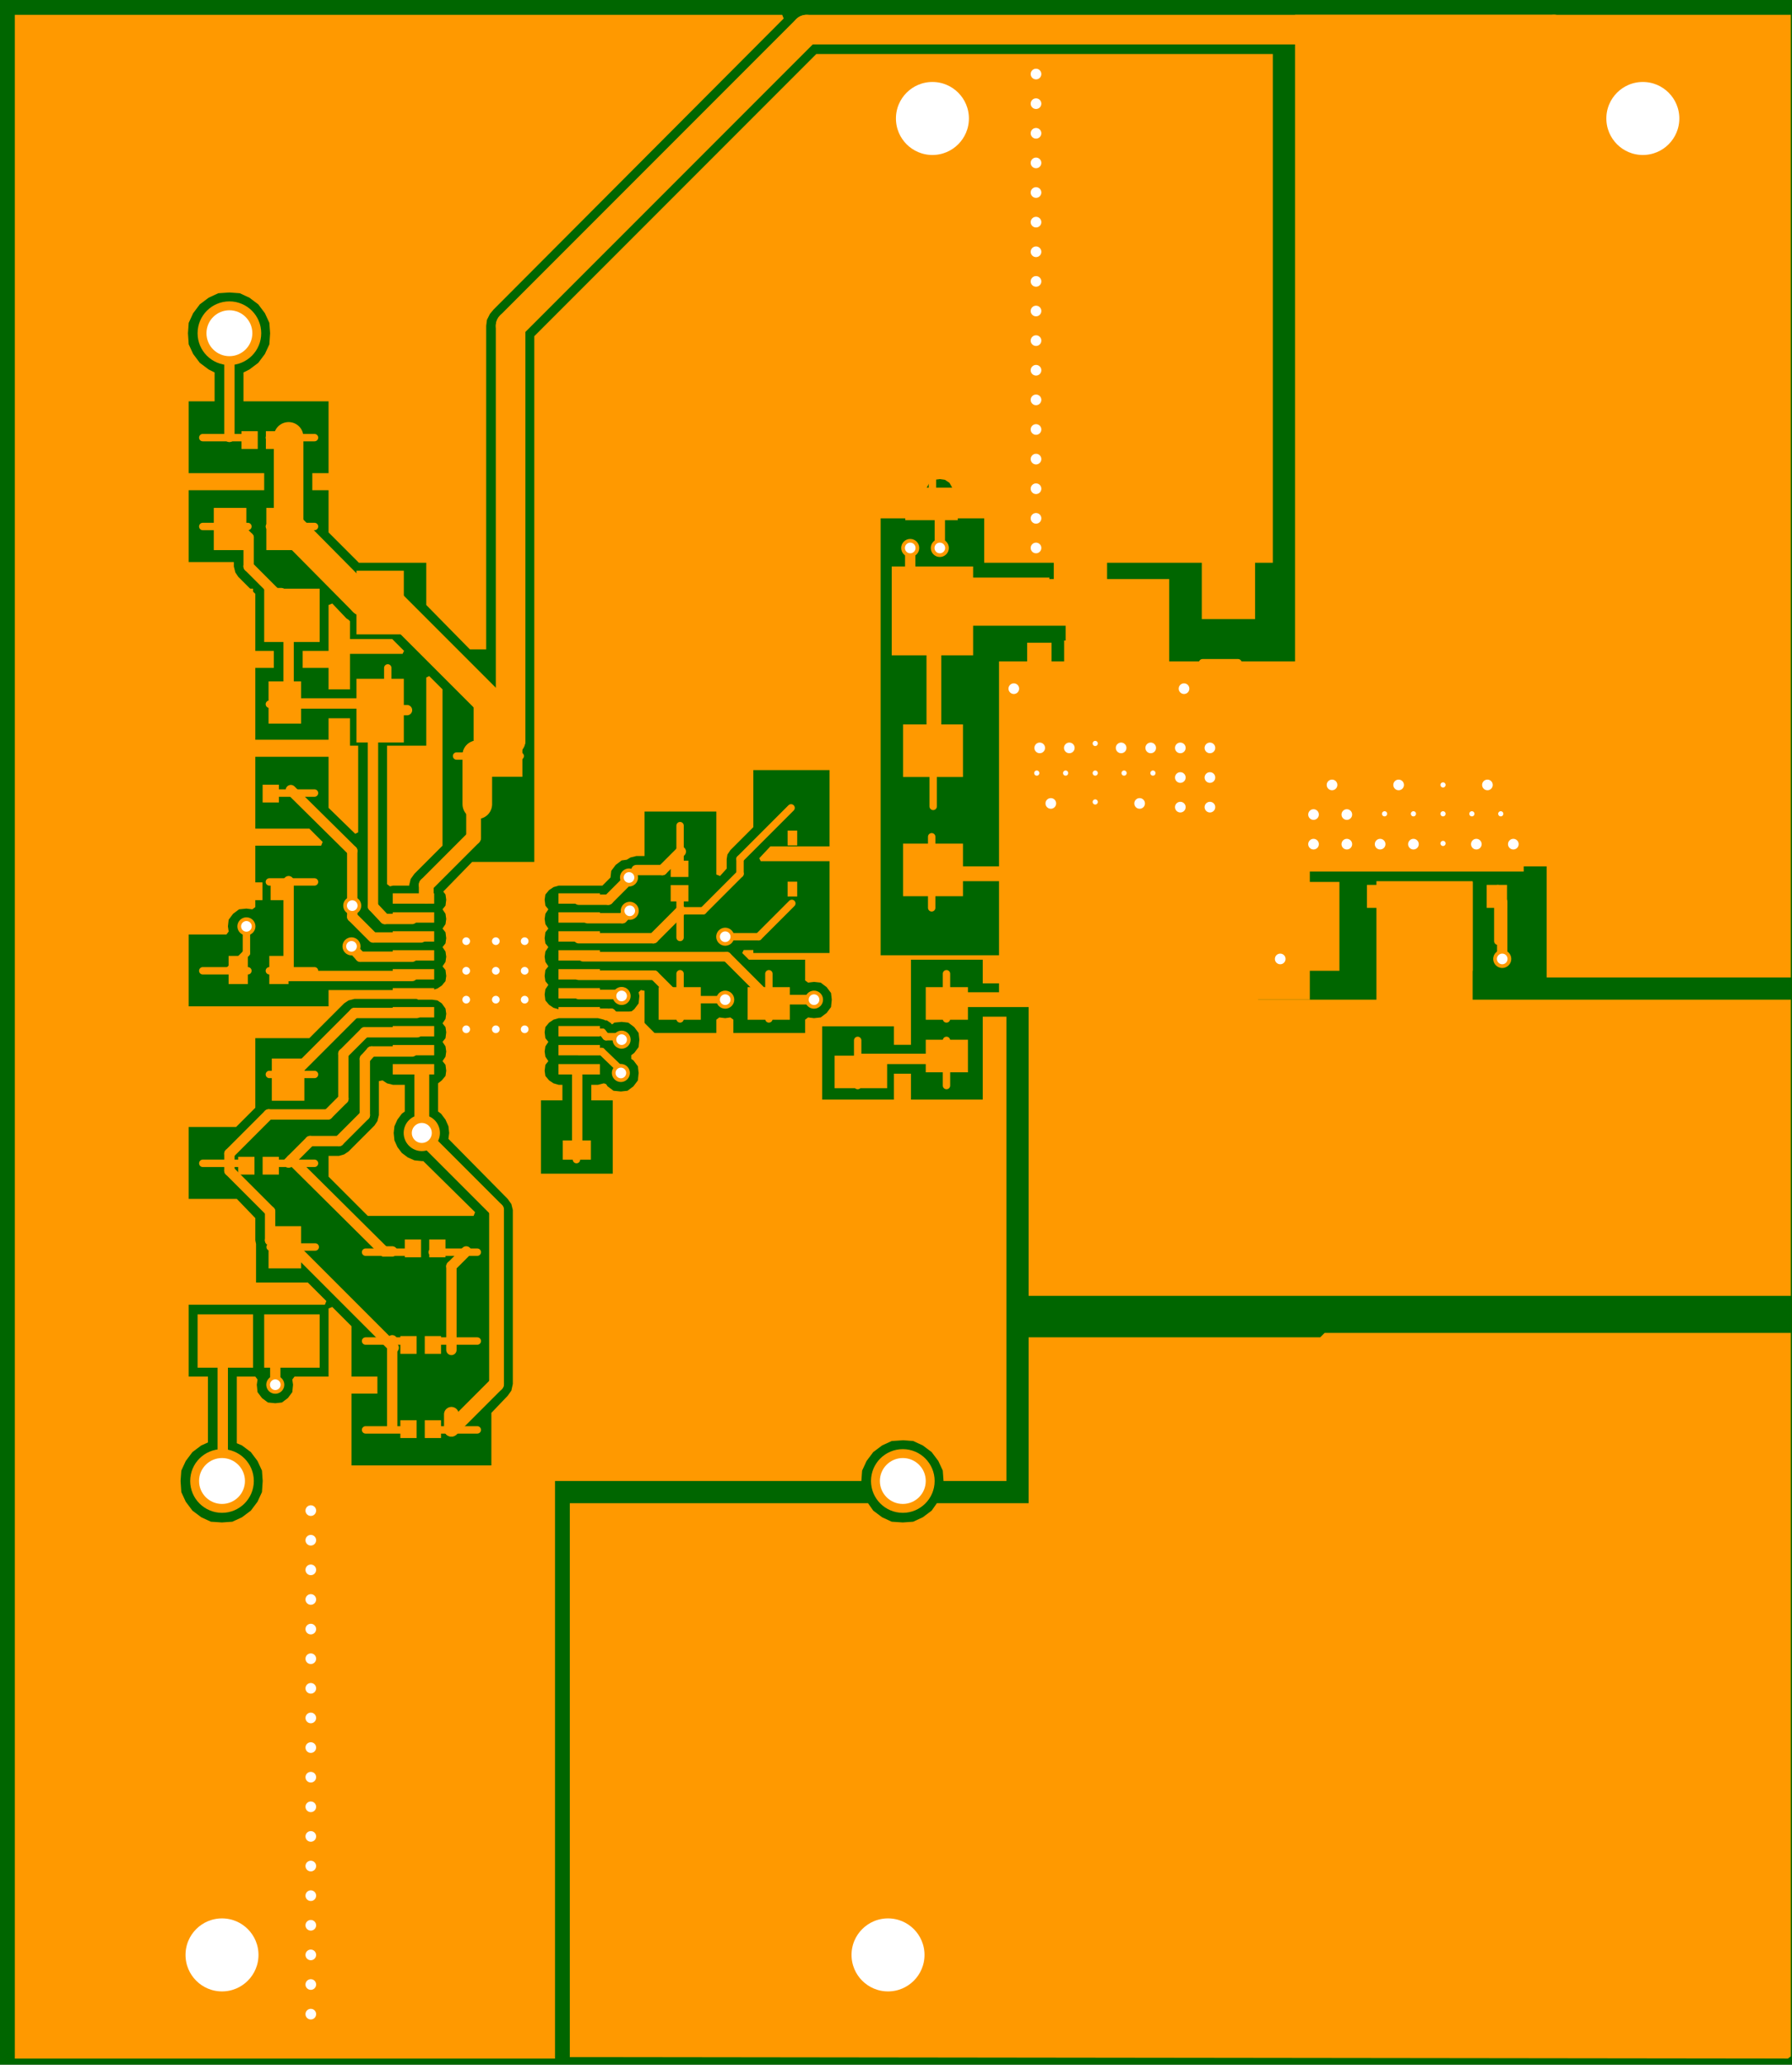 <?xml version="1.0" encoding="UTF-8"?>
<!DOCTYPE svg PUBLIC "-//W3C//DTD SVG 1.1//EN" "http://www.w3.org/Graphics/SVG/1.1/DTD/svg11.dtd">

<svg xmlns="http://www.w3.org/2000/svg" xmlns:xlink="http://www.w3.org/1999/xlink" width="247px" height="284.4px" viewbox="0 0 247 284.4" version="1.1">
  <rect width="100%" height="100%" fill="#808080" stroke="none"/>
  <title>LM5116_MXA20A_A_CU1_top: null</title>
  <desc>LM5116_MXA20A_A_CU1 WebTHERM&amp;reg; Board Layout file</desc>
  <g id="board" fill-opacity="1" transform="scale(0.102,-0.102) translate(0,-2800.0)">
    <rect x="0" y="0" width="2440" height="2800" stroke="#006600" stroke-width="0" fill="#006600" type="Fill" layer="PCB" />
    <polygon net="0" points="1275,2106 1275,2094 1265,2094 1265,2106" stroke-width="0.0" stroke="#ff9900" fill="#ff9900" stroke-linecap="round" stroke-linejoin="round" opacity="1.0" layer="TOP" />
    <polygon net="16" points="1315,2020 1418,2020 1418,2018 1580,2018 1580,1884 1576,1879 1575,1870 1576,1860 1580,1855 1580,1843 1440,1843 1440,1955 1315,1955 1315,1915 1205,1915 1205,2035 1315,2035" stroke-width="0.0" stroke="#ff9900" fill="#ff9900" stroke-linecap="round" stroke-linejoin="round" opacity="1.0" layer="TOP" />
    <polygon net="1" points="1700,1450 1860,1450 1860,1610 1990,1610 1990,1450 2420,1450 2420,1050 1390,1050 1390,1830 1426,1830 1426,1826 1513,1826 1513,1827 1575,1827 1579,1828 1581,1830 1606,1830 1606,1826 1693,1826 1693,1830 1700,1830" stroke-width="0.0" stroke="#ff9900" fill="#ff9900" stroke-linecap="round" stroke-linejoin="round" opacity="1.0" layer="TOP" />
    <polygon net="8" points="1059,2775 667,2382 662,2376 658,2368 657,2360 657,1923 635,1923 576,1983 576,2040 485,2040 444,2081 444,2138 422,2138 422,2161 444,2161 444,2258 329,2258 329,2297 337,2301 349,2310 358,2322 364,2335 365,2350 364,2364 358,2377 349,2389 337,2398 324,2404 310,2405 295,2404 282,2398 270,2389 261,2377 255,2364 254,2350 255,2335 261,2322 270,2310 282,2301 290,2297 290,2258 255,2258 255,2161 357,2161 357,2138 255,2138 255,2041 316,2041 316,2035 318,2027 322,2021 345,1998 345,1921 370,1921 370,1898 345,1898 345,1801 444,1801 444,1830 473,1830 473,1793 484,1793 484,1676 480,1674 444,1709 444,1778 345,1778 345,1681 418,1681 436,1663 434,1658 345,1658 345,1575 341,1572 333,1573 323,1572 315,1566 309,1558 308,1549 309,1542 306,1538 255,1538 255,1441 444,1441 444,1463 557,1463 558,1463 584,1463 591,1465 597,1469 602,1475 603,1482 602,1490 598,1495 602,1501 603,1508 602,1515 598,1521 602,1526 603,1533 602,1541 598,1546 602,1552 603,1559 602,1566 598,1572 602,1577 603,1585 602,1592 599,1596 638,1636 722,1636 722,1799 722,1800 722,2346 1103,2727 1720,2727 1720,2040 1330,2040 1330,2070 1330,2100 1289,2100 1289,2134 1287,2141 1283,2148 1277,2152 1270,2153 1262,2152 1256,2148 1252,2141 1250,2134 1250,2100 1190,2100 1190,1510 1360,1510 1360,1472 1328,1472 1328,1504 1231,1504 1231,1405 1231,1389 1208,1389 1208,1414 1111,1414 1111,1315 1208,1315 1208,1350 1231,1350 1231,1315 1328,1315 1328,1405 1328,1427 1360,1427 1360,800 1275,800 1274,814 1268,827 1259,839 1247,848 1234,854 1220,855 1205,854 1192,848 1180,839 1171,827 1165,814 1164,800 750,800 750,20 20,20 20,2780 1057,2780" stroke-width="0.0" stroke="#ff9900" fill="#ff9900" stroke-linecap="round" stroke-linejoin="round" opacity="1.0" layer="TOP" />
    <polygon net="8" points="1121,1760 1018,1760 1018,1683 987,1652 983,1646 982,1640 982,1627 973,1617 968,1619 968,1704 871,1704 871,1644 860,1644 852,1642 847,1639 840,1638 832,1632 826,1624 825,1615 814,1604 782,1604 781,1604 755,1604 748,1602 742,1598 737,1592 736,1585 737,1577 741,1572 737,1566 736,1559 737,1552 741,1546 737,1541 736,1533 737,1526 741,1521 737,1515 736,1508 737,1501 741,1495 737,1490 736,1482 737,1475 741,1470 737,1464 736,1457 737,1449 742,1443 748,1439 755,1437 808,1437 810,1438 821,1438 822,1437 830,1431 840,1430 849,1431 857,1437 863,1445 864,1455 863,1460 866,1463 871,1462 871,1405 968,1405 968,1423 972,1426 980,1425 987,1426 991,1423 991,1405 1088,1405 1088,1423 1092,1426 1100,1425 1109,1426 1117,1432 1123,1440 1124,1450 1123,1459 1117,1467 1109,1473 1100,1474 1092,1473 1088,1476 1088,1504 1012,1504 1003,1513 1005,1517 1018,1517 1018,1513 1121,1513 1121,1637 1028,1637 1026,1641 1041,1657 1121,1657" stroke-width="0.0" stroke="#006600" fill="#006600" stroke-linecap="round" stroke-linejoin="round" opacity="1.0" layer="TOP" />
    <polygon net="8" points="808,1425 755,1425 748,1423 742,1419 737,1413 736,1406 737,1398 741,1393 737,1387 736,1380 737,1373 741,1367 737,1362 736,1354 737,1347 742,1341 748,1337 755,1335 760,1335 760,1314 731,1314 731,1215 828,1215 828,1314 799,1314 799,1335 808,1335 816,1337 816,1337 816,1337 819,1336 821,1333 829,1327 839,1326 848,1327 856,1333 862,1341 863,1351 862,1360 856,1368 853,1370 853,1375 857,1378 863,1386 864,1396 863,1405 857,1413 849,1419 840,1420 830,1419 828,1417 826,1417 826,1418 820,1422 818,1422 816,1423" stroke-width="0.0" stroke="#006600" fill="#006600" stroke-linecap="round" stroke-linejoin="round" opacity="1.0" layer="TOP" />
    <polygon net="8" points="563,1451 479,1451 471,1449 465,1445 418,1398 345,1398 345,1304 319,1278 255,1278 255,1181 320,1181 345,1155 345,1125 346,1120 346,1068 416,1068 441,1043 439,1038 255,1038 255,941 281,941 281,852 272,848 260,839 251,827 245,814 244,800 245,785 251,772 260,760 272,751 285,745 300,744 314,745 327,751 339,760 348,772 354,785 355,800 354,814 348,827 339,839 327,848 320,851 320,941 345,941 348,937 347,930 348,920 354,912 362,906 372,905 381,906 389,912 395,920 396,930 395,937 398,941 444,941 444,1033 449,1035 475,1009 475,941 510,941 510,918 475,918 475,821 664,821 664,892 686,915 686,915 686,915 691,922 693,931 693,1166 691,1174 686,1181 606,1262 607,1270 606,1279 602,1288 596,1296 592,1299 592,1337 597,1341 602,1347 603,1354 602,1362 598,1367 602,1373 603,1380 602,1387 598,1393 602,1398 603,1406 602,1413 598,1418 602,1424 603,1431 602,1438 597,1445 591,1449 584,1450 565,1450" stroke-width="0.0" stroke="#006600" fill="#006600" stroke-linecap="round" stroke-linejoin="round" opacity="1.0" layer="TOP" />
    <polygon net="8" points="468,1965 471,1963 473,1961 473,1937 530,1937 546,1921 544,1917 473,1917 473,1869 444,1869 444,1898 409,1898 409,1921 444,1921 444,1983 449,1985" stroke-width="0.0" stroke="#ff9900" fill="#ff9900" stroke-linecap="round" stroke-linejoin="round" opacity="1.0" layer="TOP" />
    <polygon net="8" points="517,1341 523,1337 531,1335 547,1335 547,1299 543,1296 537,1288 533,1279 532,1270 533,1260 537,1251 543,1243 551,1237 560,1233 570,1232 572,1232 642,1163 640,1158 497,1158 444,1211 444,1239 458,1239 465,1241 471,1245 506,1280 510,1286 512,1294 512,1340 517,1341" stroke-width="0.0" stroke="#ff9900" fill="#ff9900" stroke-linecap="round" stroke-linejoin="round" opacity="1.0" layer="TOP" />
    <polygon net="8" points="598,1869 598,1658 560,1620 555,1613 553,1605 553,1604 531,1604 527,1603 523,1606 523,1793 576,1793 576,1885 580,1887" stroke-width="0.0" stroke="#ff9900" fill="#ff9900" stroke-linecap="round" stroke-linejoin="round" opacity="1.0" layer="TOP" />
    <polygon net="6" points="2420,1480 2090,1480 2090,1490 2090,1630 1750,1630 1750,2780 2420,2780" stroke-width="0.0" stroke="#ff9900" fill="#ff9900" stroke-linecap="round" stroke-linejoin="round" opacity="1.0" layer="TOP" />
    <polygon net="3" points="2420,23 2416,20 770,22 770,48 770,48 770,50 770,51 770,55 770,56 770,769 770,770 1173,770 1180,760 1192,751 1205,745 1220,744 1234,745 1247,751 1259,760 1266,770 1390,770 1390,784 1390,785 1390,994 1784,994 1790,1000 2420,1000" stroke-width="0.0" stroke="#ff9900" fill="#ff9900" stroke-linecap="round" stroke-linejoin="round" opacity="1.0" layer="TOP" />
    <polygon net="53" points="267,953 267,1025 342,1025 342,953" stroke-width="0.0" stroke="#ff9900" fill="#ff9900" stroke-linecap="round" stroke-linejoin="round" opacity="1.0" layer="TOP" />
    <polygon net="10" points="357,953 357,1025 432,1025 432,953" stroke-width="0.0" stroke="#ff9900" fill="#ff9900" stroke-linecap="round" stroke-linejoin="round" opacity="1.0" layer="TOP" />
    <polygon net="11" points="357,1933 357,2005 432,2005 432,1933" stroke-width="0.0" stroke="#ff9900" fill="#ff9900" stroke-linecap="round" stroke-linejoin="round" opacity="1.0" layer="TOP" />
    <polygon net="8" points="267,1933 267,2005 342,2005 342,1933" stroke-width="0.0" stroke="#ff9900" fill="#ff9900" stroke-linecap="round" stroke-linejoin="round" opacity="1.0" layer="TOP" />
    <polygon net="0" points="1265,2085 1265,2095 1275,2095 1275,2085" stroke-width="0.0" stroke="#ff9900" fill="#ff9900" stroke-linecap="round" stroke-linejoin="round" opacity="1.0" layer="TOP" />
    <polygon net="0" points="1265,2105 1265,2115 1275,2115 1275,2105" stroke-width="0.0" stroke="#ff9900" fill="#ff9900" stroke-linecap="round" stroke-linejoin="round" opacity="1.0" layer="TOP" />
    <polygon net="6" points="1759,1623 1759,1953 2059,1953 2059,1623" stroke-width="0.0" stroke="#ff9900" fill="#ff9900" stroke-linecap="round" stroke-linejoin="round" opacity="1.0" layer="TOP" />
    <polygon net="1" points="1928,1489 1928,1609 1990,1609 1990,1489" stroke-width="0.0" stroke="#ff9900" fill="#ff9900" stroke-linecap="round" stroke-linejoin="round" opacity="1.0" layer="TOP" />
    <polygon net="4" points="1748,1489 1748,1609 1810,1609 1810,1489" stroke-width="0.0" stroke="#ff9900" fill="#ff9900" stroke-linecap="round" stroke-linejoin="round" opacity="1.0" layer="TOP" />
    <polygon net="1" points="1390,1643 1390,1682 1419,1682 1419,1643" stroke-width="0.0" stroke="#ff9900" fill="#ff9900" stroke-linecap="round" stroke-linejoin="round" opacity="1.0" layer="TOP" />
    <polygon net="1" points="1440,1643 1440,1682 1469,1682 1469,1643" stroke-width="0.0" stroke="#ff9900" fill="#ff9900" stroke-linecap="round" stroke-linejoin="round" opacity="1.0" layer="TOP" />
    <polygon net="1" points="1490,1643 1490,1682 1519,1682 1519,1643" stroke-width="0.0" stroke="#ff9900" fill="#ff9900" stroke-linecap="round" stroke-linejoin="round" opacity="1.0" layer="TOP" />
    <polygon net="1" points="1540,1643 1540,1682 1569,1682 1569,1643" stroke-width="0.0" stroke="#ff9900" fill="#ff9900" stroke-linecap="round" stroke-linejoin="round" opacity="1.0" layer="TOP" />
    <polygon net="8" points="1388,1852 1388,1932 1421,1932 1421,1852" stroke-width="0.0" stroke="#ff9900" fill="#ff9900" stroke-linecap="round" stroke-linejoin="round" opacity="1.0" layer="TOP" />
    <polygon net="16" points="1438,1850 1438,1935 1471,1935 1471,1850" stroke-width="0.0" stroke="#ff9900" fill="#ff9900" stroke-linecap="round" stroke-linejoin="round" opacity="1.0" layer="TOP" />
    <polygon net="16" points="1488,1850 1488,1935 1521,1935 1521,1850" stroke-width="0.0" stroke="#ff9900" fill="#ff9900" stroke-linecap="round" stroke-linejoin="round" opacity="1.0" layer="TOP" />
    <polygon net="16" points="1538,1850 1538,1935 1571,1935 1571,1850" stroke-width="0.0" stroke="#ff9900" fill="#ff9900" stroke-linecap="round" stroke-linejoin="round" opacity="1.0" layer="TOP" />
    <polygon net="16" points="1391,1684 1391,1829 1568,1829 1568,1684" stroke-width="0.0" stroke="#ff9900" fill="#ff9900" stroke-linecap="round" stroke-linejoin="round" opacity="1.0" layer="TOP" />
    <line net="6" x1="1090" y1="2760" x2="2100" y2="2760" stroke-width="40" stroke="#ff9900" stroke-linecap="round" stroke-linejoin="round" opacity="1.0" layer="TOP" />
    <line net="6" x1="2100" y1="2760" x2="2220" y2="2640" stroke-width="40" stroke="#ff9900" stroke-linecap="round" stroke-linejoin="round" opacity="1.0" layer="TOP" />
    <line net="44" x1="1160" y1="1370" x2="1280" y2="1370" stroke-width="14" stroke="#ff9900" stroke-linecap="round" stroke-linejoin="round" opacity="1.0" layer="TOP" />
    <line net="1" x1="1280" y1="1450" x2="1460" y2="1450" stroke-width="20" stroke="#ff9900" stroke-linecap="round" stroke-linejoin="round" opacity="1.0" layer="TOP" />
    <line net="0" x1="1040" y1="1450" x2="1100" y2="1450" stroke-width="13" stroke="#ff9900" stroke-linecap="round" stroke-linejoin="round" opacity="1.0" layer="TOP" />
    <line net="0" x1="982" y1="1508" x2="1040" y2="1450" stroke-width="13" stroke="#ff9900" stroke-linecap="round" stroke-linejoin="round" opacity="1.0" layer="TOP" />
    <line net="16" x1="839" y1="1351" x2="839" y2="1355" stroke-width="10" stroke="#ff9900" stroke-linecap="round" stroke-linejoin="round" opacity="1.0" layer="TOP" />
    <line net="16" x1="813" y1="1380" x2="839" y2="1355" stroke-width="10" stroke="#ff9900" stroke-linecap="round" stroke-linejoin="round" opacity="1.0" layer="TOP" />
    <line net="16" x1="782" y1="1380" x2="813" y2="1380" stroke-width="10" stroke="#ff9900" stroke-linecap="round" stroke-linejoin="round" opacity="1.0" layer="TOP" />
    <line net="8" x1="830" y1="1428" x2="853" y2="1428" stroke-width="12" stroke="#ff9900" stroke-linecap="round" stroke-linejoin="round" opacity="1.0" layer="TOP" />
    <line net="8" x1="826" y1="1432" x2="830" y2="1428" stroke-width="12" stroke="#ff9900" stroke-linecap="round" stroke-linejoin="round" opacity="1.0" layer="TOP" />
    <line net="8" x1="793" y1="1432" x2="826" y2="1432" stroke-width="12" stroke="#ff9900" stroke-linecap="round" stroke-linejoin="round" opacity="1.0" layer="TOP" />
    <line net="3" x1="570" y1="1270" x2="570" y2="1350" stroke-width="20" stroke="#ff9900" stroke-linecap="round" stroke-linejoin="round" opacity="1.0" layer="TOP" />
    <line net="3" x1="570" y1="1267" x2="570" y2="1270" stroke-width="20" stroke="#ff9900" stroke-linecap="round" stroke-linejoin="round" opacity="1.0" layer="TOP" />
    <line net="15" x1="310" y1="2210" x2="310" y2="2345" stroke-width="14" stroke="#ff9900" stroke-linecap="round" stroke-linejoin="round" opacity="1.0" layer="TOP" />
    <line net="6" x1="391" y1="2093" x2="393" y2="2091" stroke-width="20" stroke="#ff9900" stroke-linecap="round" stroke-linejoin="round" opacity="1.0" layer="TOP" />
    <line net="6" x1="393" y1="2078" x2="393" y2="2091" stroke-width="20" stroke="#ff9900" stroke-linecap="round" stroke-linejoin="round" opacity="1.0" layer="TOP" />
    <line net="9" x1="920" y1="1450" x2="980" y2="1450" stroke-width="10" stroke="#ff9900" stroke-linecap="round" stroke-linejoin="round" opacity="1.0" layer="TOP" />
    <line net="9" x1="917" y1="1450" x2="920" y2="1450" stroke-width="10" stroke="#ff9900" stroke-linecap="round" stroke-linejoin="round" opacity="1.0" layer="TOP" />
    <line net="1" x1="860" y1="1625" x2="895" y2="1625" stroke-width="14" stroke="#ff9900" stroke-linecap="round" stroke-linejoin="round" opacity="1.0" layer="TOP" />
    <line net="1" x1="782" y1="1585" x2="822" y2="1585" stroke-width="14" stroke="#ff9900" stroke-linecap="round" stroke-linejoin="round" opacity="1.0" layer="TOP" />
    <line net="4" x1="794" y1="1560" x2="841" y2="1560" stroke-width="14" stroke="#ff9900" stroke-linecap="round" stroke-linejoin="round" opacity="1.0" layer="TOP" />
    <line net="4" x1="841" y1="1560" x2="851" y2="1570" stroke-width="14" stroke="#ff9900" stroke-linecap="round" stroke-linejoin="round" opacity="1.0" layer="TOP" />
    <line net="4" x1="851" y1="1566" x2="851" y2="1568" stroke-width="14" stroke="#ff9900" stroke-linecap="round" stroke-linejoin="round" opacity="1.0" layer="TOP" />
    <line net="17" x1="610" y1="977" x2="610" y2="990" stroke-width="14" stroke="#ff9900" stroke-linecap="round" stroke-linejoin="round" opacity="1.0" layer="TOP" />
    <line net="12" x1="530" y1="982" x2="530" y2="990" stroke-width="14" stroke="#ff9900" stroke-linecap="round" stroke-linejoin="round" opacity="1.0" layer="TOP" />
    <line net="12" x1="530" y1="873" x2="530" y2="982" stroke-width="14" stroke="#ff9900" stroke-linecap="round" stroke-linejoin="round" opacity="1.0" layer="TOP" />
    <line net="12" x1="387" y1="1125" x2="530" y2="982" stroke-width="14" stroke="#ff9900" stroke-linecap="round" stroke-linejoin="round" opacity="1.0" layer="TOP" />
    <line net="12" x1="530" y1="982" x2="532" y2="980" stroke-width="14" stroke="#ff9900" stroke-linecap="round" stroke-linejoin="round" opacity="1.0" layer="TOP" />
    <line net="17" x1="394" y1="1234" x2="519" y2="1110" stroke-width="14" stroke="#ff9900" stroke-linecap="round" stroke-linejoin="round" opacity="1.0" layer="TOP" />
    <line net="17" x1="519" y1="1110" x2="530" y2="1110" stroke-width="14" stroke="#ff9900" stroke-linecap="round" stroke-linejoin="round" opacity="1.0" layer="TOP" />
    <line net="12" x1="365" y1="1125" x2="387" y2="1125" stroke-width="14" stroke="#ff9900" stroke-linecap="round" stroke-linejoin="round" opacity="1.0" layer="TOP" />
    <line net="12" x1="365" y1="1125" x2="365" y2="1164" stroke-width="14" stroke="#ff9900" stroke-linecap="round" stroke-linejoin="round" opacity="1.0" layer="TOP" />
    <line net="17" x1="419" y1="1259" x2="458" y2="1259" stroke-width="14" stroke="#ff9900" stroke-linecap="round" stroke-linejoin="round" opacity="1.0" layer="TOP" />
    <line net="17" x1="458" y1="1259" x2="493" y2="1294" stroke-width="14" stroke="#ff9900" stroke-linecap="round" stroke-linejoin="round" opacity="1.0" layer="TOP" />
    <line net="17" x1="493" y1="1294" x2="493" y2="1370" stroke-width="14" stroke="#ff9900" stroke-linecap="round" stroke-linejoin="round" opacity="1.0" layer="TOP" />
    <line net="17" x1="493" y1="1370" x2="502" y2="1380" stroke-width="14" stroke="#ff9900" stroke-linecap="round" stroke-linejoin="round" opacity="1.0" layer="TOP" />
    <line net="17" x1="502" y1="1380" x2="557" y2="1380" stroke-width="14" stroke="#ff9900" stroke-linecap="round" stroke-linejoin="round" opacity="1.0" layer="TOP" />
    <line net="12" x1="493" y1="1406" x2="564" y2="1406" stroke-width="14" stroke="#ff9900" stroke-linecap="round" stroke-linejoin="round" opacity="1.0" layer="TOP" />
    <line net="12" x1="464" y1="1377" x2="493" y2="1406" stroke-width="14" stroke="#ff9900" stroke-linecap="round" stroke-linejoin="round" opacity="1.0" layer="TOP" />
    <line net="12" x1="464" y1="1316" x2="464" y2="1377" stroke-width="14" stroke="#ff9900" stroke-linecap="round" stroke-linejoin="round" opacity="1.0" layer="TOP" />
    <line net="12" x1="443" y1="1295" x2="464" y2="1316" stroke-width="14" stroke="#ff9900" stroke-linecap="round" stroke-linejoin="round" opacity="1.0" layer="TOP" />
    <line net="12" x1="363" y1="1295" x2="443" y2="1295" stroke-width="14" stroke="#ff9900" stroke-linecap="round" stroke-linejoin="round" opacity="1.0" layer="TOP" />
    <line net="5" x1="479" y1="1432" x2="563" y2="1432" stroke-width="14" stroke="#ff9900" stroke-linecap="round" stroke-linejoin="round" opacity="1.0" layer="TOP" />
    <line net="5" x1="397" y1="1350" x2="479" y2="1432" stroke-width="14" stroke="#ff9900" stroke-linecap="round" stroke-linejoin="round" opacity="1.0" layer="TOP" />
    <line net="5" x1="390" y1="1350" x2="397" y2="1350" stroke-width="14" stroke="#ff9900" stroke-linecap="round" stroke-linejoin="round" opacity="1.0" layer="TOP" />
    <line net="2" x1="390" y1="1482" x2="390" y2="1610" stroke-width="14" stroke="#ff9900" stroke-linecap="round" stroke-linejoin="round" opacity="1.0" layer="TOP" />
    <line net="9" x1="333" y1="1513" x2="333" y2="1549" stroke-width="10" stroke="#ff9900" stroke-linecap="round" stroke-linejoin="round" opacity="1.0" layer="TOP" />
    <line net="10" x1="476" y1="1562" x2="504" y2="1534" stroke-width="14" stroke="#ff9900" stroke-linecap="round" stroke-linejoin="round" opacity="1.0" layer="TOP" />
    <line net="10" x1="505" y1="1534" x2="569" y2="1534" stroke-width="14" stroke="#ff9900" stroke-linecap="round" stroke-linejoin="round" opacity="1.0" layer="TOP" />
    <line net="11" x1="520" y1="1559" x2="557" y2="1559" stroke-width="14" stroke="#ff9900" stroke-linecap="round" stroke-linejoin="round" opacity="1.0" layer="TOP" />
    <line net="11" x1="504" y1="1576" x2="520" y2="1559" stroke-width="14" stroke="#ff9900" stroke-linecap="round" stroke-linejoin="round" opacity="1.0" layer="TOP" />
    <line net="10" x1="372" y1="930" x2="372" y2="972" stroke-width="14" stroke="#ff9900" stroke-linecap="round" stroke-linejoin="round" opacity="1.0" layer="TOP" />
    <line net="11" x1="390" y1="1850" x2="390" y2="1970" stroke-width="14" stroke="#ff9900" stroke-linecap="round" stroke-linejoin="round" opacity="1.0" layer="TOP" />
    <line net="11" x1="390" y1="1841" x2="390" y2="1850" stroke-width="14" stroke="#ff9900" stroke-linecap="round" stroke-linejoin="round" opacity="1.0" layer="TOP" />
    <line net="11" x1="310" y1="2090" x2="320" y2="2090" stroke-width="14" stroke="#ff9900" stroke-linecap="round" stroke-linejoin="round" opacity="1.0" layer="TOP" />
    <line net="14" x1="782" y1="1533" x2="883" y2="1533" stroke-width="14" stroke="#ff9900" stroke-linecap="round" stroke-linejoin="round" opacity="1.0" layer="TOP" />
    <line net="15" x1="487" y1="1508" x2="557" y2="1508" stroke-width="14" stroke="#ff9900" stroke-linecap="round" stroke-linejoin="round" opacity="1.0" layer="TOP" />
    <line net="4" x1="2026" y1="1586" x2="2026" y2="1587" stroke-width="14" stroke="#ff9900" stroke-linecap="round" stroke-linejoin="round" opacity="1.0" layer="TOP" />
    <line net="15" x1="475" y1="1521" x2="487" y2="1508" stroke-width="14" stroke="#ff9900" stroke-linecap="round" stroke-linejoin="round" opacity="1.0" layer="TOP" />
    <line net="10" x1="476" y1="1562" x2="476" y2="1651" stroke-width="14" stroke="#ff9900" stroke-linecap="round" stroke-linejoin="round" opacity="1.0" layer="TOP" />
    <line net="10" x1="393" y1="1733" x2="476" y2="1651" stroke-width="14" stroke="#ff9900" stroke-linecap="round" stroke-linejoin="round" opacity="1.0" layer="TOP" />
    <line net="2" x1="390" y1="1482" x2="557" y2="1482" stroke-width="14" stroke="#ff9900" stroke-linecap="round" stroke-linejoin="round" opacity="1.0" layer="TOP" />
    <line net="6" x1="576" y1="1590" x2="576" y2="1605" stroke-width="20" stroke="#ff9900" stroke-linecap="round" stroke-linejoin="round" opacity="1.0" layer="TOP" />
    <line net="8" x1="782" y1="1457" x2="837" y2="1457" stroke-width="13" stroke="#ff9900" stroke-linecap="round" stroke-linejoin="round" opacity="1.0" layer="TOP" />
    <line net="0" x1="819" y1="1400" x2="832" y2="1400" stroke-width="10" stroke="#ff9900" stroke-linecap="round" stroke-linejoin="round" opacity="1.0" layer="TOP" />
    <line net="0" x1="814" y1="1406" x2="819" y2="1400" stroke-width="10" stroke="#ff9900" stroke-linecap="round" stroke-linejoin="round" opacity="1.0" layer="TOP" />
    <line net="0" x1="788" y1="1406" x2="814" y2="1406" stroke-width="10" stroke="#ff9900" stroke-linecap="round" stroke-linejoin="round" opacity="1.0" layer="TOP" />
    <line net="14" x1="1000" y1="1620" x2="1000" y2="1640" stroke-width="10" stroke="#ff9900" stroke-linecap="round" stroke-linejoin="round" opacity="1.0" layer="TOP" />
    <line net="14" x1="1000" y1="1640" x2="1069" y2="1709" stroke-width="10" stroke="#ff9900" stroke-linecap="round" stroke-linejoin="round" opacity="1.0" layer="TOP" />
    <line net="0" x1="788" y1="1508" x2="982" y2="1508" stroke-width="13" stroke="#ff9900" stroke-linecap="round" stroke-linejoin="round" opacity="1.0" layer="TOP" />
    <line net="9" x1="980" y1="1535" x2="985" y2="1535" stroke-width="10" stroke="#ff9900" stroke-linecap="round" stroke-linejoin="round" opacity="1.0" layer="TOP" />
    <line net="9" x1="980" y1="1535" x2="1025" y2="1535" stroke-width="10" stroke="#ff9900" stroke-linecap="round" stroke-linejoin="round" opacity="1.0" layer="TOP" />
    <line net="1" x1="822" y1="1585" x2="851" y2="1614" stroke-width="14" stroke="#ff9900" stroke-linecap="round" stroke-linejoin="round" opacity="1.0" layer="TOP" />
    <line net="16" x1="1600" y1="1870" x2="1621" y2="1870" stroke-width="14" stroke="#ff9900" stroke-linecap="round" stroke-linejoin="round" opacity="1.0" layer="TOP" />
    <line net="16" x1="1370" y1="1870" x2="1390" y2="1870" stroke-width="14" stroke="#ff9900" stroke-linecap="round" stroke-linejoin="round" opacity="1.0" layer="TOP" />
    <line net="4" x1="1730" y1="1505" x2="1775" y2="1505" stroke-width="14" stroke="#ff9900" stroke-linecap="round" stroke-linejoin="round" opacity="1.0" layer="TOP" />
    <line net="4" x1="2030" y1="1505" x2="2030" y2="1582" stroke-width="14" stroke="#ff9900" stroke-linecap="round" stroke-linejoin="round" opacity="1.0" layer="TOP" />
    <line net="16" x1="1230" y1="2000" x2="1230" y2="2060" stroke-width="14" stroke="#ff9900" stroke-linecap="round" stroke-linejoin="round" opacity="1.0" layer="TOP" />
    <line net="0" x1="1270" y1="2060" x2="1270" y2="2134" stroke-width="14" stroke="#ff9900" stroke-linecap="round" stroke-linejoin="round" opacity="1.0" layer="TOP" />
    <line net="6" x1="690" y1="2360" x2="1090" y2="2760" stroke-width="40" stroke="#ff9900" stroke-linecap="round" stroke-linejoin="round" opacity="1.0" layer="TOP" />
    <line net="6" x1="390" y1="2090" x2="390" y2="2210" stroke-width="40" stroke="#ff9900" stroke-linecap="round" stroke-linejoin="round" opacity="1.0" layer="TOP" />
    <line net="6" x1="482" y1="1988" x2="525" y2="1988" stroke-width="20" stroke="#ff9900" stroke-linecap="round" stroke-linejoin="round" opacity="1.0" layer="TOP" />
    <line net="6" x1="525" y1="1988" x2="530" y2="1988" stroke-width="20" stroke="#ff9900" stroke-linecap="round" stroke-linejoin="round" opacity="1.0" layer="TOP" />
    <line net="6" x1="525" y1="1988" x2="660" y2="1853" stroke-width="40" stroke="#ff9900" stroke-linecap="round" stroke-linejoin="round" opacity="1.0" layer="TOP" />
    <line net="3" x1="671" y1="931" x2="671" y2="1166" stroke-width="20" stroke="#ff9900" stroke-linecap="round" stroke-linejoin="round" opacity="1.0" layer="TOP" />
    <line net="3" x1="570" y1="1267" x2="671" y2="1166" stroke-width="20" stroke="#ff9900" stroke-linecap="round" stroke-linejoin="round" opacity="1.0" layer="TOP" />
    <line net="0" x1="780" y1="1260" x2="780" y2="1352" stroke-width="14" stroke="#ff9900" stroke-linecap="round" stroke-linejoin="round" opacity="1.0" layer="TOP" />
    <line net="16" x1="1262" y1="1779" x2="1262" y2="1970" stroke-width="20" stroke="#ff9900" stroke-linecap="round" stroke-linejoin="round" opacity="1.0" layer="TOP" />
    <line net="6" x1="645" y1="1714" x2="645" y2="1780" stroke-width="40" stroke="#ff9900" stroke-linecap="round" stroke-linejoin="round" opacity="1.0" layer="TOP" />
    <line net="11" x1="510" y1="1841" x2="550" y2="1841" stroke-width="14" stroke="#ff9900" stroke-linecap="round" stroke-linejoin="round" opacity="1.0" layer="TOP" />
    <line net="6" x1="660" y1="1780" x2="660" y2="1853" stroke-width="40" stroke="#ff9900" stroke-linecap="round" stroke-linejoin="round" opacity="1.0" layer="TOP" />
    <line net="6" x1="690" y1="1800" x2="690" y2="2360" stroke-width="40" stroke="#ff9900" stroke-linecap="round" stroke-linejoin="round" opacity="1.0" layer="TOP" />
    <line net="6" x1="670" y1="1780" x2="690" y2="1800" stroke-width="40" stroke="#ff9900" stroke-linecap="round" stroke-linejoin="round" opacity="1.0" layer="TOP" />
    <line net="6" x1="645" y1="1780" x2="670" y2="1780" stroke-width="40" stroke="#ff9900" stroke-linecap="round" stroke-linejoin="round" opacity="1.0" layer="TOP" />
    <line net="6" x1="576" y1="1605" x2="640" y2="1669" stroke-width="20" stroke="#ff9900" stroke-linecap="round" stroke-linejoin="round" opacity="1.0" layer="TOP" />
    <line net="6" x1="640" y1="1669" x2="640" y2="1709" stroke-width="20" stroke="#ff9900" stroke-linecap="round" stroke-linejoin="round" opacity="1.0" layer="TOP" />
    <line net="8" x1="853" y1="1428" x2="911" y2="1370" stroke-width="12" stroke="#ff9900" stroke-linecap="round" stroke-linejoin="round" opacity="1.0" layer="TOP" />
    <line net="8" x1="911" y1="1370" x2="1030" y2="1370" stroke-width="40" stroke="#ff9900" stroke-linecap="round" stroke-linejoin="round" opacity="1.0" layer="TOP" />
    <line net="14" x1="883" y1="1533" x2="920" y2="1570" stroke-width="14" stroke="#ff9900" stroke-linecap="round" stroke-linejoin="round" opacity="1.0" layer="TOP" />
    <line net="14" x1="920" y1="1570" x2="950" y2="1570" stroke-width="10" stroke="#ff9900" stroke-linecap="round" stroke-linejoin="round" opacity="1.0" layer="TOP" />
    <line net="14" x1="950" y1="1570" x2="1000" y2="1620" stroke-width="10" stroke="#ff9900" stroke-linecap="round" stroke-linejoin="round" opacity="1.0" layer="TOP" />
    <line net="9" x1="1025" y1="1535" x2="1070" y2="1580" stroke-width="10" stroke="#ff9900" stroke-linecap="round" stroke-linejoin="round" opacity="1.0" layer="TOP" />
    <line net="1" x1="895" y1="1625" x2="920" y2="1650" stroke-width="14" stroke="#ff9900" stroke-linecap="round" stroke-linejoin="round" opacity="1.0" layer="TOP" />
    <line net="9" x1="782" y1="1483" x2="884" y2="1483" stroke-width="13" stroke="#ff9900" stroke-linecap="round" stroke-linejoin="round" opacity="1.0" layer="TOP" />
    <line net="9" x1="884" y1="1483" x2="917" y2="1450" stroke-width="13" stroke="#ff9900" stroke-linecap="round" stroke-linejoin="round" opacity="1.0" layer="TOP" />
    <line net="1" x1="1460" y1="1450" x2="1540" y2="1530" stroke-width="20" stroke="#ff9900" stroke-linecap="round" stroke-linejoin="round" opacity="1.0" layer="TOP" />
    <line net="1" x1="1540" y1="1530" x2="1540" y2="1659" stroke-width="20" stroke="#ff9900" stroke-linecap="round" stroke-linejoin="round" opacity="1.0" layer="TOP" />
    <line net="1" x1="1260" y1="1630" x2="1270" y2="1620" stroke-width="20" stroke="#ff9900" stroke-linecap="round" stroke-linejoin="round" opacity="1.0" layer="TOP" />
    <line net="1" x1="1270" y1="1620" x2="1435" y2="1620" stroke-width="20" stroke="#ff9900" stroke-linecap="round" stroke-linejoin="round" opacity="1.0" layer="TOP" />
    <line net="1" x1="1435" y1="1620" x2="1447" y2="1608" stroke-width="20" stroke="#ff9900" stroke-linecap="round" stroke-linejoin="round" opacity="1.0" layer="TOP" />
    <line net="16" x1="1621" y1="1870" x2="1649" y2="1898" stroke-width="14" stroke="#ff9900" stroke-linecap="round" stroke-linejoin="round" opacity="1.0" layer="TOP" />
    <line net="16" x1="1390" y1="1870" x2="1410" y2="1890" stroke-width="14" stroke="#ff9900" stroke-linecap="round" stroke-linejoin="round" opacity="1.0" layer="TOP" />
    <line net="16" x1="1230" y1="2000" x2="1260" y2="1970" stroke-width="14" stroke="#ff9900" stroke-linecap="round" stroke-linejoin="round" opacity="1.0" layer="TOP" />
    <line net="17" x1="610" y1="990" x2="610" y2="1090" stroke-width="14" stroke="#ff9900" stroke-linecap="round" stroke-linejoin="round" opacity="1.0" layer="TOP" />
    <line net="17" x1="610" y1="1090" x2="630" y2="1110" stroke-width="14" stroke="#ff9900" stroke-linecap="round" stroke-linejoin="round" opacity="1.0" layer="TOP" />
    <line net="3" x1="610" y1="870" x2="671" y2="931" stroke-width="20" stroke="#ff9900" stroke-linecap="round" stroke-linejoin="round" opacity="1.0" layer="TOP" />
    <line net="3" x1="610" y1="870" x2="610" y2="890" stroke-width="20" stroke="#ff9900" stroke-linecap="round" stroke-linejoin="round" opacity="1.0" layer="TOP" />
    <line net="53" x1="301" y1="800" x2="301" y2="985" stroke-width="14" stroke="#ff9900" stroke-linecap="round" stroke-linejoin="round" opacity="1.0" layer="TOP" />
    <line net="53" x1="301" y1="985" x2="310" y2="994" stroke-width="14" stroke="#ff9900" stroke-linecap="round" stroke-linejoin="round" opacity="1.0" layer="TOP" />
    <line net="10" x1="372" y1="972" x2="390" y2="990" stroke-width="14" stroke="#ff9900" stroke-linecap="round" stroke-linejoin="round" opacity="1.0" layer="TOP" />
    <line net="12" x1="310" y1="1242" x2="363" y2="1295" stroke-width="14" stroke="#ff9900" stroke-linecap="round" stroke-linejoin="round" opacity="1.0" layer="TOP" />
    <line net="12" x1="310" y1="1230" x2="310" y2="1242" stroke-width="14" stroke="#ff9900" stroke-linecap="round" stroke-linejoin="round" opacity="1.0" layer="TOP" />
    <line net="12" x1="310" y1="1219" x2="365" y2="1164" stroke-width="14" stroke="#ff9900" stroke-linecap="round" stroke-linejoin="round" opacity="1.0" layer="TOP" />
    <line net="12" x1="310" y1="1219" x2="310" y2="1230" stroke-width="14" stroke="#ff9900" stroke-linecap="round" stroke-linejoin="round" opacity="1.0" layer="TOP" />
    <line net="17" x1="390" y1="1230" x2="419" y2="1259" stroke-width="14" stroke="#ff9900" stroke-linecap="round" stroke-linejoin="round" opacity="1.0" layer="TOP" />
    <line net="9" x1="310" y1="1490" x2="333" y2="1513" stroke-width="10" stroke="#ff9900" stroke-linecap="round" stroke-linejoin="round" opacity="1.0" layer="TOP" />
    <line net="11" x1="390" y1="1850" x2="501" y2="1850" stroke-width="14" stroke="#ff9900" stroke-linecap="round" stroke-linejoin="round" opacity="1.0" layer="TOP" />
    <line net="11" x1="501" y1="1850" x2="510" y2="1841" stroke-width="14" stroke="#ff9900" stroke-linecap="round" stroke-linejoin="round" opacity="1.0" layer="TOP" />
    <line net="11" x1="504" y1="1576" x2="504" y2="1824" stroke-width="14" stroke="#ff9900" stroke-linecap="round" stroke-linejoin="round" opacity="1.0" layer="TOP" />
    <line net="11" x1="504" y1="1824" x2="530" y2="1850" stroke-width="14" stroke="#ff9900" stroke-linecap="round" stroke-linejoin="round" opacity="1.0" layer="TOP" />
    <line net="11" x1="530" y1="1850" x2="530" y2="1860" stroke-width="14" stroke="#ff9900" stroke-linecap="round" stroke-linejoin="round" opacity="1.0" layer="TOP" />
    <line net="11" x1="336" y1="2035" x2="372" y2="1999" stroke-width="14" stroke="#ff9900" stroke-linecap="round" stroke-linejoin="round" opacity="1.0" layer="TOP" />
    <line net="11" x1="372" y1="1999" x2="380" y2="1999" stroke-width="14" stroke="#ff9900" stroke-linecap="round" stroke-linejoin="round" opacity="1.0" layer="TOP" />
    <line net="11" x1="336" y1="2035" x2="336" y2="2074" stroke-width="14" stroke="#ff9900" stroke-linecap="round" stroke-linejoin="round" opacity="1.0" layer="TOP" />
    <line net="11" x1="320" y1="2090" x2="336" y2="2074" stroke-width="14" stroke="#ff9900" stroke-linecap="round" stroke-linejoin="round" opacity="1.0" layer="TOP" />
    <line net="6" x1="390" y1="2090" x2="491" y2="1988" stroke-width="40" stroke="#ff9900" stroke-linecap="round" stroke-linejoin="round" opacity="1.0" layer="TOP" />
    <line net="6" x1="491" y1="1988" x2="525" y2="1988" stroke-width="40" stroke="#ff9900" stroke-linecap="round" stroke-linejoin="round" opacity="1.0" layer="TOP" />
    <line net="8" x1="736" y1="1779" x2="822" y2="1779" stroke-width="10" stroke="#ff9900" stroke-linecap="round" stroke-linejoin="round" opacity="1.0" layer="TOP" />
    <line net="6" x1="617" y1="1779" x2="703" y2="1779" stroke-width="10" stroke="#ff9900" stroke-linecap="round" stroke-linejoin="round" opacity="1.0" layer="TOP" />
    <line net="11" x1="524" y1="1812" x2="524" y2="1898" stroke-width="10" stroke="#ff9900" stroke-linecap="round" stroke-linejoin="round" opacity="1.0" layer="TOP" />
    <line net="6" x1="524" y1="1956" x2="524" y2="2020" stroke-width="10" stroke="#ff9900" stroke-linecap="round" stroke-linejoin="round" opacity="1.0" layer="TOP" />
    <line net="2" x1="364" y1="1489" x2="425" y2="1489" stroke-width="10" stroke="#ff9900" stroke-linecap="round" stroke-linejoin="round" opacity="1.0" layer="TOP" />
    <line net="9" x1="274" y1="1489" x2="335" y2="1489" stroke-width="10" stroke="#ff9900" stroke-linecap="round" stroke-linejoin="round" opacity="1.0" layer="TOP" />
    <line net="8" x1="1260" y1="2109" x2="1260" y2="2157" stroke-width="10" stroke="#ff9900" stroke-linecap="round" stroke-linejoin="round" opacity="1.0" layer="TOP" />
    <line net="16" x1="1260" y1="1920" x2="1260" y2="2026" stroke-width="10" stroke="#ff9900" stroke-linecap="round" stroke-linejoin="round" opacity="1.0" layer="TOP" />
    <line net="0" x1="1039" y1="1424" x2="1039" y2="1485" stroke-width="10" stroke="#ff9900" stroke-linecap="round" stroke-linejoin="round" opacity="1.0" layer="TOP" />
    <line net="8" x1="1039" y1="1334" x2="1039" y2="1395" stroke-width="10" stroke="#ff9900" stroke-linecap="round" stroke-linejoin="round" opacity="1.0" layer="TOP" />
    <line net="14" x1="919" y1="1534" x2="919" y2="1595" stroke-width="10" stroke="#ff9900" stroke-linecap="round" stroke-linejoin="round" opacity="1.0" layer="TOP" />
    <line net="1" x1="919" y1="1624" x2="919" y2="1685" stroke-width="10" stroke="#ff9900" stroke-linecap="round" stroke-linejoin="round" opacity="1.0" layer="TOP" />
    <line net="17" x1="364" y1="1229" x2="425" y2="1229" stroke-width="10" stroke="#ff9900" stroke-linecap="round" stroke-linejoin="round" opacity="1.0" layer="TOP" />
    <line net="12" x1="274" y1="1229" x2="335" y2="1229" stroke-width="10" stroke="#ff9900" stroke-linecap="round" stroke-linejoin="round" opacity="1.0" layer="TOP" />
    <line net="17" x1="584" y1="989" x2="645" y2="989" stroke-width="10" stroke="#ff9900" stroke-linecap="round" stroke-linejoin="round" opacity="1.0" layer="TOP" />
    <line net="12" x1="494" y1="989" x2="555" y2="989" stroke-width="10" stroke="#ff9900" stroke-linecap="round" stroke-linejoin="round" opacity="1.0" layer="TOP" />
    <line net="2" x1="364" y1="1609" x2="425" y2="1609" stroke-width="10" stroke="#ff9900" stroke-linecap="round" stroke-linejoin="round" opacity="1.0" layer="TOP" />
    <line net="8" x1="274" y1="1609" x2="335" y2="1609" stroke-width="10" stroke="#ff9900" stroke-linecap="round" stroke-linejoin="round" opacity="1.0" layer="TOP" />
    <line net="1" x1="1279" y1="1424" x2="1279" y2="1485" stroke-width="10" stroke="#ff9900" stroke-linecap="round" stroke-linejoin="round" opacity="1.0" layer="TOP" />
    <line net="44" x1="1279" y1="1334" x2="1279" y2="1395" stroke-width="10" stroke="#ff9900" stroke-linecap="round" stroke-linejoin="round" opacity="1.0" layer="TOP" />
    <line net="5" x1="364" y1="1349" x2="425" y2="1349" stroke-width="10" stroke="#ff9900" stroke-linecap="round" stroke-linejoin="round" opacity="1.0" layer="TOP" />
    <line net="8" x1="274" y1="1349" x2="335" y2="1349" stroke-width="10" stroke="#ff9900" stroke-linecap="round" stroke-linejoin="round" opacity="1.0" layer="TOP" />
    <line net="9" x1="919" y1="1424" x2="919" y2="1485" stroke-width="10" stroke="#ff9900" stroke-linecap="round" stroke-linejoin="round" opacity="1.0" layer="TOP" />
    <line net="8" x1="919" y1="1334" x2="919" y2="1395" stroke-width="10" stroke="#ff9900" stroke-linecap="round" stroke-linejoin="round" opacity="1.0" layer="TOP" />
    <line net="17" x1="584" y1="1109" x2="645" y2="1109" stroke-width="10" stroke="#ff9900" stroke-linecap="round" stroke-linejoin="round" opacity="1.0" layer="TOP" />
    <line net="17" x1="494" y1="1109" x2="555" y2="1109" stroke-width="10" stroke="#ff9900" stroke-linecap="round" stroke-linejoin="round" opacity="1.0" layer="TOP" />
    <line net="8" x1="779" y1="1144" x2="779" y2="1205" stroke-width="10" stroke="#ff9900" stroke-linecap="round" stroke-linejoin="round" opacity="1.0" layer="TOP" />
    <line net="0" x1="779" y1="1234" x2="779" y2="1295" stroke-width="10" stroke="#ff9900" stroke-linecap="round" stroke-linejoin="round" opacity="1.0" layer="TOP" />
    <line net="15" x1="274" y1="2209" x2="335" y2="2209" stroke-width="10" stroke="#ff9900" stroke-linecap="round" stroke-linejoin="round" opacity="1.0" layer="TOP" />
    <line net="6" x1="364" y1="2209" x2="425" y2="2209" stroke-width="10" stroke="#ff9900" stroke-linecap="round" stroke-linejoin="round" opacity="1.0" layer="TOP" />
    <line net="8" x1="275" y1="1116" x2="336" y2="1116" stroke-width="10" stroke="#ff9900" stroke-linecap="round" stroke-linejoin="round" opacity="1.0" layer="TOP" />
    <line net="12" x1="365" y1="1116" x2="426" y2="1116" stroke-width="10" stroke="#ff9900" stroke-linecap="round" stroke-linejoin="round" opacity="1.0" layer="TOP" />
    <line net="12" x1="494" y1="869" x2="555" y2="869" stroke-width="10" stroke="#ff9900" stroke-linecap="round" stroke-linejoin="round" opacity="1.0" layer="TOP" />
    <line net="3" x1="584" y1="869" x2="645" y2="869" stroke-width="10" stroke="#ff9900" stroke-linecap="round" stroke-linejoin="round" opacity="1.0" layer="TOP" />
    <line net="8" x1="1159" y1="1424" x2="1159" y2="1485" stroke-width="10" stroke="#ff9900" stroke-linecap="round" stroke-linejoin="round" opacity="1.0" layer="TOP" />
    <line net="44" x1="1159" y1="1334" x2="1159" y2="1395" stroke-width="10" stroke="#ff9900" stroke-linecap="round" stroke-linejoin="round" opacity="1.0" layer="TOP" />
    <line net="8" x1="274" y1="1729" x2="335" y2="1729" stroke-width="10" stroke="#ff9900" stroke-linecap="round" stroke-linejoin="round" opacity="1.0" layer="TOP" />
    <line net="10" x1="364" y1="1729" x2="425" y2="1729" stroke-width="10" stroke="#ff9900" stroke-linecap="round" stroke-linejoin="round" opacity="1.0" layer="TOP" />
    <line net="8" x1="274" y1="1849" x2="335" y2="1849" stroke-width="10" stroke="#ff9900" stroke-linecap="round" stroke-linejoin="round" opacity="1.0" layer="TOP" />
    <line net="11" x1="364" y1="1849" x2="425" y2="1849" stroke-width="10" stroke="#ff9900" stroke-linecap="round" stroke-linejoin="round" opacity="1.0" layer="TOP" />
    <line net="11" x1="274" y1="2089" x2="335" y2="2089" stroke-width="10" stroke="#ff9900" stroke-linecap="round" stroke-linejoin="round" opacity="1.0" layer="TOP" />
    <line net="6" x1="364" y1="2089" x2="425" y2="2089" stroke-width="10" stroke="#ff9900" stroke-linecap="round" stroke-linejoin="round" opacity="1.0" layer="TOP" />
    <line net="16" x1="1261" y1="1711" x2="1261" y2="1847" stroke-width="10" stroke="#ff9900" stroke-linecap="round" stroke-linejoin="round" opacity="1.0" layer="TOP" />
    <line net="1" x1="1259" y1="1574" x2="1259" y2="1670" stroke-width="10" stroke="#ff9900" stroke-linecap="round" stroke-linejoin="round" opacity="1.0" layer="TOP" />
    <line net="6" x1="2024" y1="1781" x2="2024" y2="1806" stroke-width="10" stroke="#ff9900" stroke-linecap="round" stroke-linejoin="round" opacity="1.0" layer="TOP" />
    <line net="6" x1="1974" y1="1781" x2="1974" y2="1806" stroke-width="10" stroke="#ff9900" stroke-linecap="round" stroke-linejoin="round" opacity="1.0" layer="TOP" />
    <line net="6" x1="1924" y1="1781" x2="1924" y2="1806" stroke-width="10" stroke="#ff9900" stroke-linecap="round" stroke-linejoin="round" opacity="1.0" layer="TOP" />
    <line net="6" x1="1874" y1="1781" x2="1874" y2="1806" stroke-width="10" stroke="#ff9900" stroke-linecap="round" stroke-linejoin="round" opacity="1.0" layer="TOP" />
    <line net="4" x1="2024" y1="1529" x2="2024" y2="1600" stroke-width="10" stroke="#ff9900" stroke-linecap="round" stroke-linejoin="round" opacity="1.0" layer="TOP" />
    <line net="1" x1="1974" y1="1529" x2="1974" y2="1600" stroke-width="10" stroke="#ff9900" stroke-linecap="round" stroke-linejoin="round" opacity="1.0" layer="TOP" />
    <line net="1" x1="1924" y1="1529" x2="1924" y2="1600" stroke-width="10" stroke="#ff9900" stroke-linecap="round" stroke-linejoin="round" opacity="1.0" layer="TOP" />
    <line net="1" x1="1874" y1="1529" x2="1874" y2="1600" stroke-width="10" stroke="#ff9900" stroke-linecap="round" stroke-linejoin="round" opacity="1.0" layer="TOP" />
    <line net="6" x1="1949" y1="1634" x2="1949" y2="1767" stroke-width="10" stroke="#ff9900" stroke-linecap="round" stroke-linejoin="round" opacity="1.0" layer="TOP" />
    <line net="1" x1="1397" y1="1666" x2="1683" y2="1666" stroke-width="10" stroke="#ff9900" stroke-linecap="round" stroke-linejoin="round" opacity="1.0" layer="TOP" />
    <line net="16" x1="1445" y1="1905" x2="1493" y2="1905" stroke-width="10" stroke="#ff9900" stroke-linecap="round" stroke-linejoin="round" opacity="1.0" layer="TOP" />
    <line net="8" x1="1625" y1="1905" x2="1673" y2="1905" stroke-width="10" stroke="#ff9900" stroke-linecap="round" stroke-linejoin="round" opacity="1.0" layer="TOP" />
    <rect comp="51" net="8" pin="1" x="313.3" y="1957.3" width="26" height="38" stroke-width="0" stroke="#ff9900" fill="#ff9900" opacity="1.0" layer="TOP" />
    <rect comp="51" net="11" pin="2" x="368.3" y="1957.3" width="26" height="38" stroke-width="0" stroke="#ff9900" fill="#ff9900" opacity="1.0" layer="TOP" />
    <rect comp="32" net="14" pin="1" x="906.3" y="1582.7" width="24" height="22" stroke-width="0" stroke="#ff9900" fill="#ff9900" opacity="1.0" layer="TOP" />
    <rect comp="32" net="1" pin="2" x="906.3" y="1615.7" width="24" height="22" stroke-width="0" stroke="#ff9900" fill="#ff9900" opacity="1.0" layer="TOP" />
    <rect comp="30" net="12" pin="1" x="574" y="971.7" width="22" height="24" stroke-width="0" stroke="#ff9900" fill="#ff9900" opacity="1.0" layer="TOP" />
    <rect comp="30" net="33" pin="2" x="541" y="971.7" width="22" height="24" stroke-width="0" stroke="#ff9900" fill="#ff9900" opacity="1.0" layer="TOP" />
    <rect comp="31" net="17" pin="1" x="354.9" y="1213.8" width="22" height="24" stroke-width="0" stroke="#ff9900" fill="#ff9900" opacity="1.0" layer="TOP" />
    <rect comp="31" net="12" pin="2" x="321.9" y="1213.8" width="22" height="24" stroke-width="0" stroke="#ff9900" fill="#ff9900" opacity="1.0" layer="TOP" />
    <rect comp="29" net="6" pin="1" x="1777.1" y="2046.2" width="44" height="106" stroke-width="0" stroke="#ff9900" fill="#ff9900" opacity="1.0" layer="TOP" />
    <rect comp="29" net="0" pin="2" x="1659.1" y="2046.2" width="44" height="106" stroke-width="0" stroke="#ff9900" fill="#ff9900" opacity="1.0" layer="TOP" />
    <rect comp="28" net="6" pin="1" x="661.9" y="1751.0" width="44" height="57" stroke-width="0" stroke="#ff9900" fill="#ff9900" opacity="1.0" layer="TOP" />
    <rect comp="28" net="0" pin="2" x="732.9" y="1751.0" width="44" height="57" stroke-width="0" stroke="#ff9900" fill="#ff9900" opacity="1.0" layer="TOP" />
    <rect comp="27" net="3" pin="1" x="805.1" y="608.2" width="43.3" height="62.9" stroke-width="0" stroke="#ff9900" fill="#ff9900" opacity="1.0" layer="TOP" />
    <rect comp="27" net="0" pin="2" x="671.2" y="608.2" width="43.3" height="62.9" stroke-width="0" stroke="#ff9900" fill="#ff9900" opacity="1.0" layer="TOP" />
    <rect comp="26" net="2" pin="1" x="365.7" y="1584.4" width="22" height="24" stroke-width="0" stroke="#ff9900" fill="#ff9900" opacity="1.0" layer="TOP" />
    <rect comp="26" net="0" pin="2" x="332.7" y="1584.4" width="22" height="24" stroke-width="0" stroke="#ff9900" fill="#ff9900" opacity="1.0" layer="TOP" />
    <rect comp="25" net="1" pin="1" x="1251.0" y="1422.9" width="57" height="44" stroke-width="0" stroke="#ff9900" fill="#ff9900" opacity="1.0" layer="TOP" />
    <rect comp="25" net="44" pin="2" x="1251.0" y="1351.9" width="57" height="44" stroke-width="0" stroke="#ff9900" fill="#ff9900" opacity="1.0" layer="TOP" />
    <rect comp="24" net="5" pin="1" x="367.3" y="1313.5" width="44" height="57" stroke-width="0" stroke="#ff9900" fill="#ff9900" opacity="1.0" layer="TOP" />
    <rect comp="24" net="0" pin="2" x="296.3" y="1313.5" width="44" height="57" stroke-width="0" stroke="#ff9900" fill="#ff9900" opacity="1.0" layer="TOP" />
    <rect comp="50" net="10" pin="1" x="358.9" y="973.1" width="26" height="38" stroke-width="0" stroke="#ff9900" fill="#ff9900" opacity="1.0" layer="TOP" />
    <rect comp="50" net="53" pin="2" x="303.9" y="973.1" width="26" height="38" stroke-width="0" stroke="#ff9900" fill="#ff9900" opacity="1.0" layer="TOP" />
    <rect comp="23" net="9" pin="1" x="890" y="1422.9" width="57" height="44" stroke-width="0" stroke="#ff9900" fill="#ff9900" opacity="1.0" layer="TOP" />
    <rect comp="23" net="0" pin="2" x="890" y="1351.9" width="57" height="44" stroke-width="0" stroke="#ff9900" fill="#ff9900" opacity="1.0" layer="TOP" />
    <rect comp="33" net="0" pin="1" x="1010.3" y="1422.9" width="57" height="44" stroke-width="0" stroke="#ff9900" fill="#ff9900" opacity="1.0" layer="TOP" />
    <rect comp="33" net="0" pin="2" x="1010.3" y="1351.9" width="57" height="44" stroke-width="0" stroke="#ff9900" fill="#ff9900" opacity="1.0" layer="TOP" />
    <rect comp="22" net="14" pin="1" x="1064.3" y="1658.3" width="13" height="20" stroke-width="0" stroke="#ff9900" fill="#ff9900" opacity="1.0" layer="TOP" />
    <rect comp="22" net="9" pin="2" x="1064.3" y="1589.3" width="13" height="20" stroke-width="0" stroke="#ff9900" fill="#ff9900" opacity="1.0" layer="TOP" />
    <rect comp="21" net="11" pin="1" x="481.7" y="1797.3" width="64" height="86" stroke-width="0" stroke="#ff9900" fill="#ff9900" opacity="1.0" layer="TOP" />
    <rect comp="21" net="14" pin="2" x="481.7" y="1943.3" width="64" height="86" stroke-width="0" stroke="#ff9900" fill="#ff9900" opacity="1.0" layer="TOP" />
    <rect comp="37" net="16" pin="1" x="1220.3" y="1750.7" width="81" height="71" stroke-width="0" stroke="#ff9900" fill="#ff9900" opacity="1.0" layer="TOP" />
    <rect comp="37" net="9" pin="2" x="1220.3" y="1589.7" width="81" height="71" stroke-width="0" stroke="#ff9900" fill="#ff9900" opacity="1.0" layer="TOP" />
    <circle comp="9" net="15" pin="1" cx="309.0" cy="2349.4" r="32" stroke-width="0" stroke="#ff9900" fill="#ff9900" layer="TOP" opacity="1.0" />
    <circle comp="7" net="0" pin="1" cx="1258.8" cy="2638.7" r="32" stroke-width="0" stroke="#ff9900" fill="#ff9900" layer="TOP" opacity="1.0" />
    <circle comp="6" net="0" pin="1" cx="300.6" cy="158.9" r="32" stroke-width="0" stroke="#ff9900" fill="#ff9900" layer="TOP" opacity="1.0" />
    <rect comp="1" net="1" pin="1" x="1847.2" y="1574" width="27.5" height="31" stroke-width="0" stroke="#ff9900" fill="#ff9900" opacity="1.0" layer="TOP" />
    <rect comp="1" net="1" pin="2" x="1901.1" y="1574" width="27.5" height="31" stroke-width="0" stroke="#ff9900" fill="#ff9900" opacity="1.0" layer="TOP" />
    <rect comp="1" net="1" pin="3" x="1955.1" y="1574" width="27.5" height="31" stroke-width="0" stroke="#ff9900" fill="#ff9900" opacity="1.0" layer="TOP" />
    <rect comp="1" net="4" pin="4" x="2009.0" y="1574" width="27.5" height="31" stroke-width="0" stroke="#ff9900" fill="#ff9900" opacity="1.0" layer="TOP" />
    <rect comp="1" net="6" pin="5" x="2009.0" y="1791.4" width="27.5" height="31" stroke-width="0" stroke="#ff9900" fill="#ff9900" opacity="1.0" layer="TOP" />
    <rect comp="1" net="6" pin="6" x="1955.1" y="1791.4" width="27.5" height="31" stroke-width="0" stroke="#ff9900" fill="#ff9900" opacity="1.0" layer="TOP" />
    <rect comp="1" net="6" pin="7" x="1901.1" y="1791.4" width="27.5" height="31" stroke-width="0" stroke="#ff9900" fill="#ff9900" opacity="1.0" layer="TOP" />
    <rect comp="1" net="6" pin="8" x="1847.2" y="1791.4" width="27.5" height="31" stroke-width="0" stroke="#ff9900" fill="#ff9900" opacity="1.0" layer="TOP" />
    <rect comp="1" net="6" pin="9" x="1852.1" y="1625.9" width="179.5" height="169.2" stroke-width="0" stroke="#ff9900" fill="#ff9900" opacity="1.0" layer="TOP" />
    <rect comp="38" net="0" pin="1" x="1264.6" y="2095.4" width="10" height="38" stroke-width="0" stroke="#ff9900" fill="#ff9900" opacity="1.0" layer="TOP" />
    <rect comp="38" net="0" pin="2" x="1264.6" y="2065.4" width="10" height="38" stroke-width="0" stroke="#ff9900" fill="#ff9900" opacity="1.0" layer="TOP" />
    <rect comp="20" net="33" pin="1" x="547" y="1102.1" width="22" height="24" stroke-width="0" stroke="#ff9900" fill="#ff9900" opacity="1.0" layer="TOP" />
    <rect comp="20" net="17" pin="2" x="580" y="1102.1" width="22" height="24" stroke-width="0" stroke="#ff9900" fill="#ff9900" opacity="1.0" layer="TOP" />
    <rect comp="19" net="0" pin="1" x="760.5" y="1178.9" width="38" height="26" stroke-width="0" stroke="#ff9900" fill="#ff9900" opacity="1.0" layer="TOP" />
    <rect comp="19" net="0" pin="2" x="760.5" y="1233.9" width="38" height="26" stroke-width="0" stroke="#ff9900" fill="#ff9900" opacity="1.0" layer="TOP" />
    <rect comp="18" net="6" pin="1" x="359.3" y="2193.7" width="22" height="24" stroke-width="0" stroke="#ff9900" fill="#ff9900" opacity="1.0" layer="TOP" />
    <rect comp="18" net="15" pin="2" x="326.3" y="2193.7" width="22" height="24" stroke-width="0" stroke="#ff9900" fill="#ff9900" opacity="1.0" layer="TOP" />
    <rect comp="17" net="12" pin="1" x="362.9" y="1087.1" width="44" height="57" stroke-width="0" stroke="#ff9900" fill="#ff9900" opacity="1.0" layer="TOP" />
    <rect comp="17" net="0" pin="2" x="291.9" y="1087.1" width="44" height="57" stroke-width="0" stroke="#ff9900" fill="#ff9900" opacity="1.0" layer="TOP" />
    <rect comp="16" net="3" pin="1" x="574" y="858.0" width="22" height="24" stroke-width="0" stroke="#ff9900" fill="#ff9900" opacity="1.0" layer="TOP" />
    <rect comp="16" net="12" pin="2" x="541" y="858.0" width="22" height="24" stroke-width="0" stroke="#ff9900" fill="#ff9900" opacity="1.0" layer="TOP" />
    <rect comp="3" net="2" pin="1" x="363.9" y="1471.1" width="26" height="38" stroke-width="0" stroke="#ff9900" fill="#ff9900" opacity="1.0" layer="TOP" />
    <rect comp="3" net="9" pin="2" x="308.9" y="1471.1" width="26" height="38" stroke-width="0" stroke="#ff9900" fill="#ff9900" opacity="1.0" layer="TOP" />
    <rect comp="14" net="16" pin="1" x="1223.3" y="1979.5" width="71" height="44" stroke-width="0" stroke="#ff9900" fill="#ff9900" opacity="1.0" layer="TOP" />
    <rect comp="14" net="0" pin="2" x="1223.3" y="2097.5" width="71" height="44" stroke-width="0" stroke="#ff9900" fill="#ff9900" opacity="1.0" layer="TOP" />
    <rect comp="15" net="44" pin="1" x="1127.8" y="1330.4" width="71" height="44" stroke-width="0" stroke="#ff9900" fill="#ff9900" opacity="1.0" layer="TOP" />
    <rect comp="15" net="0" pin="2" x="1127.8" y="1448.4" width="71" height="44" stroke-width="0" stroke="#ff9900" fill="#ff9900" opacity="1.0" layer="TOP" />
    <rect comp="13" net="10" pin="1" x="354.9" y="1716.3" width="22" height="24" stroke-width="0" stroke="#ff9900" fill="#ff9900" opacity="1.0" layer="TOP" />
    <rect comp="13" net="0" pin="2" x="321.9" y="1716.3" width="22" height="24" stroke-width="0" stroke="#ff9900" fill="#ff9900" opacity="1.0" layer="TOP" />
    <rect comp="12" net="11" pin="1" x="362.9" y="1822.8" width="44" height="57" stroke-width="0" stroke="#ff9900" fill="#ff9900" opacity="1.0" layer="TOP" />
    <rect comp="12" net="0" pin="2" x="291.9" y="1822.8" width="44" height="57" stroke-width="0" stroke="#ff9900" fill="#ff9900" opacity="1.0" layer="TOP" />
    <rect comp="11" net="6" pin="1" x="359.9" y="2057.1" width="44" height="57" stroke-width="0" stroke="#ff9900" fill="#ff9900" opacity="1.0" layer="TOP" />
    <rect comp="11" net="11" pin="2" x="288.9" y="2057.1" width="44" height="57" stroke-width="0" stroke="#ff9900" fill="#ff9900" opacity="1.0" layer="TOP" />
    <circle comp="49" net="53" pin="1" cx="296.2" cy="791.3" r="32" stroke-width="0" stroke="#ff9900" fill="#ff9900" layer="TOP" opacity="1.0" />
    <rect comp="4" net="6" pin="1" x="530.7" y="1579.6" width="56" height="14" stroke-width="0" stroke="#ff9900" fill="#ff9900" opacity="1.0" layer="TOP" />
    <rect comp="4" net="11" pin="2" x="530.7" y="1554.0" width="56" height="14" stroke-width="0" stroke="#ff9900" fill="#ff9900" opacity="1.0" layer="TOP" />
    <rect comp="4" net="10" pin="3" x="530.7" y="1528.4" width="56" height="14" stroke-width="0" stroke="#ff9900" fill="#ff9900" opacity="1.0" layer="TOP" />
    <rect comp="4" net="15" pin="4" x="530.7" y="1502.8" width="56" height="14" stroke-width="0" stroke="#ff9900" fill="#ff9900" opacity="1.0" layer="TOP" />
    <rect comp="4" net="2" pin="5" x="530.7" y="1477.2" width="56" height="14" stroke-width="0" stroke="#ff9900" fill="#ff9900" opacity="1.0" layer="TOP" />
    <rect comp="4" net="0" pin="6" x="530.7" y="1451.6" width="56" height="14" stroke-width="0" stroke="#ff9900" fill="#ff9900" opacity="1.0" layer="TOP" />
    <rect comp="4" net="5" pin="7" x="530.7" y="1426.0" width="56" height="14" stroke-width="0" stroke="#ff9900" fill="#ff9900" opacity="1.0" layer="TOP" />
    <rect comp="4" net="12" pin="8" x="530.7" y="1400.4" width="56" height="14" stroke-width="0" stroke="#ff9900" fill="#ff9900" opacity="1.0" layer="TOP" />
    <rect comp="4" net="17" pin="9" x="530.7" y="1374.8" width="56" height="14" stroke-width="0" stroke="#ff9900" fill="#ff9900" opacity="1.0" layer="TOP" />
    <rect comp="4" net="3" pin="10" x="530.7" y="1349" width="56" height="14" stroke-width="0" stroke="#ff9900" fill="#ff9900" opacity="1.0" layer="TOP" />
    <rect comp="4" net="0" pin="11" x="754.7" y="1349" width="56" height="14" stroke-width="0" stroke="#ff9900" fill="#ff9900" opacity="1.0" layer="TOP" />
    <rect comp="4" net="16" pin="12" x="754.7" y="1374.8" width="56" height="14" stroke-width="0" stroke="#ff9900" fill="#ff9900" opacity="1.0" layer="TOP" />
    <rect comp="4" net="0" pin="13" x="754.7" y="1400.4" width="56" height="14" stroke-width="0" stroke="#ff9900" fill="#ff9900" opacity="1.0" layer="TOP" />
    <rect comp="4" net="0" pin="14" x="754.7" y="1426.0" width="56" height="14" stroke-width="0" stroke="#ff9900" fill="#ff9900" opacity="1.0" layer="TOP" />
    <rect comp="4" net="8" pin="15" x="754.7" y="1451.6" width="56" height="14" stroke-width="0" stroke="#ff9900" fill="#ff9900" opacity="1.0" layer="TOP" />
    <rect comp="4" net="9" pin="16" x="754.7" y="1477.2" width="56" height="14" stroke-width="0" stroke="#ff9900" fill="#ff9900" opacity="1.0" layer="TOP" />
    <rect comp="4" net="0" pin="17" x="754.7" y="1502.8" width="56" height="14" stroke-width="0" stroke="#ff9900" fill="#ff9900" opacity="1.0" layer="TOP" />
    <rect comp="4" net="14" pin="18" x="754.7" y="1528.4" width="56" height="14" stroke-width="0" stroke="#ff9900" fill="#ff9900" opacity="1.0" layer="TOP" />
    <rect comp="4" net="4" pin="19" x="754.7" y="1554.0" width="56" height="14" stroke-width="0" stroke="#ff9900" fill="#ff9900" opacity="1.0" layer="TOP" />
    <rect comp="4" net="1" pin="20" x="754.7" y="1579.6" width="56" height="14" stroke-width="0" stroke="#ff9900" fill="#ff9900" opacity="1.0" layer="TOP" />
    <rect comp="4" net="0" pin="21" x="608.7" y="1385.9" width="124" height="171" stroke-width="0" stroke="#ff9900" fill="#ff9900" opacity="1.0" layer="TOP" />
    <circle comp="2" net="0" pin="1" cx="1219.4" cy="798.2" r="32" stroke-width="0" stroke="#ff9900" fill="#ff9900" layer="TOP" opacity="1.0" />
    <circle comp="10" net="6" pin="1" cx="2219.4" cy="2638.7" r="32" stroke-width="0" stroke="#ff9900" fill="#ff9900" layer="TOP" opacity="1.0" />
    <circle comp="5" net="3" pin="1" cx="1198.8" cy="159.4" r="32" stroke-width="0" stroke="#ff9900" fill="#ff9900" layer="TOP" opacity="1.0" />
    <rect comp="39" net="8" pin="1" x="1624" y="1963.9" width="72.0" height="137.8" stroke-width="0" stroke="#ff9900" fill="#ff9900" opacity="1.0" layer="TOP" />
    <rect comp="39" net="1" pin="2" x="1350" y="1450" width="420.0" height="456.8" stroke-width="0" stroke="#ff9900" fill="#ff9900" opacity="1.0" layer="TOP" />
    <rect comp="39" net="16" pin="3" x="1424" y="1963.9" width="72.0" height="137.8" stroke-width="0" stroke="#ff9900" fill="#ff9900" opacity="1.0" layer="TOP" />
    <rect comp="40" net="1" pin="1" x="1846.3" y="1098" width="134" height="72" stroke-width="0" stroke="#ff9900" fill="#ff9900" opacity="1.0" layer="TOP" />
    <rect comp="40" net="3" pin="2" x="1846.3" y="879" width="134" height="72" stroke-width="0" stroke="#ff9900" fill="#ff9900" opacity="1.0" layer="TOP" />
    <circle net="0" cx="1100" cy="1450" r="9.7" r1="12" r2="7" stroke-width="5" stroke="#ff9900" fill="#ffffff" opacity="1" layer="MULTILAYER" />
    <circle net="1" cx="850" cy="1615" r="9.7" r1="12" r2="7" stroke-width="5" stroke="#ff9900" fill="#ffffff" opacity="1" layer="MULTILAYER" />
    <circle net="8" cx="630" cy="1489" r="7.2" r1="9" r2="5" stroke-width="4" stroke="#ff9900" fill="#ffffff" opacity="1" layer="MULTILAYER" />
    <circle net="8" cx="630" cy="1450" r="7.2" r1="9" r2="5" stroke-width="4" stroke="#ff9900" fill="#ffffff" opacity="1" layer="MULTILAYER" />
    <circle net="8" cx="630" cy="1410" r="7.2" r1="9" r2="5" stroke-width="4" stroke="#ff9900" fill="#ffffff" opacity="1" layer="MULTILAYER" />
    <circle net="8" cx="709" cy="1410" r="7.2" r1="9" r2="5" stroke-width="4" stroke="#ff9900" fill="#ffffff" opacity="1" layer="MULTILAYER" />
    <circle net="8" cx="670" cy="1410" r="7.2" r1="9" r2="5" stroke-width="4" stroke="#ff9900" fill="#ffffff" opacity="1" layer="MULTILAYER" />
    <circle net="8" cx="709" cy="1450" r="7.2" r1="9" r2="5" stroke-width="4" stroke="#ff9900" fill="#ffffff" opacity="1" layer="MULTILAYER" />
    <circle net="8" cx="670" cy="1450" r="7.2" r1="9" r2="5" stroke-width="4" stroke="#ff9900" fill="#ffffff" opacity="1" layer="MULTILAYER" />
    <circle net="8" cx="709" cy="1489" r="7.2" r1="9" r2="5" stroke-width="4" stroke="#ff9900" fill="#ffffff" opacity="1" layer="MULTILAYER" />
    <circle net="8" cx="670" cy="1489" r="7.2" r1="9" r2="5" stroke-width="4" stroke="#ff9900" fill="#ffffff" opacity="1" layer="MULTILAYER" />
    <circle net="8" cx="709" cy="1529" r="7.2" r1="9" r2="5" stroke-width="4" stroke="#ff9900" fill="#ffffff" opacity="1" layer="MULTILAYER" />
    <circle net="8" cx="670" cy="1529" r="7.2" r1="9" r2="5" stroke-width="4" stroke="#ff9900" fill="#ffffff" opacity="1" layer="MULTILAYER" />
    <circle net="8" cx="630" cy="1529" r="7.2" r1="9" r2="5" stroke-width="4" stroke="#ff9900" fill="#ffffff" opacity="1" layer="MULTILAYER" />
    <circle net="4" cx="851" cy="1570" r="9.7" r1="12" r2="7" stroke-width="5" stroke="#ff9900" fill="#ffffff" opacity="1" layer="MULTILAYER" />
    <circle net="3" cx="570" cy="1270" r="19" r1="25" r2="14" stroke-width="11" stroke="#ff9900" fill="#ffffff" opacity="1" layer="MULTILAYER" />
    <circle net="8" cx="840" cy="1455" r="9.7" r1="12" r2="7" stroke-width="5" stroke="#ff9900" fill="#ffffff" opacity="1" layer="MULTILAYER" />
    <circle net="10" cx="476" cy="1577" r="9.7" r1="12" r2="7" stroke-width="5" stroke="#ff9900" fill="#ffffff" opacity="1" layer="MULTILAYER" />
    <circle net="10" cx="372" cy="930" r="9.7" r1="12" r2="7" stroke-width="5" stroke="#ff9900" fill="#ffffff" opacity="1" layer="MULTILAYER" />
    <circle net="15" cx="475" cy="1522" r="9.7" r1="12" r2="7" stroke-width="5" stroke="#ff9900" fill="#ffffff" opacity="1" layer="MULTILAYER" />
    <circle net="9" cx="333" cy="1549" r="9.7" r1="12" r2="7" stroke-width="5" stroke="#ff9900" fill="#ffffff" opacity="1" layer="MULTILAYER" />
    <circle net="16" cx="839" cy="1351" r="9.7" r1="12" r2="7" stroke-width="5" stroke="#ff9900" fill="#ffffff" opacity="1" layer="MULTILAYER" />
    <circle net="9" cx="980" cy="1450" r="9.7" r1="12" r2="7" stroke-width="5" stroke="#ff9900" fill="#ffffff" opacity="1" layer="MULTILAYER" />
    <circle net="0" cx="840" cy="1396" r="9.7" r1="12" r2="7" stroke-width="5" stroke="#ff9900" fill="#ffffff" opacity="1" layer="MULTILAYER" />
    <circle net="9" cx="980" cy="1535" r="9.7" r1="12" r2="7" stroke-width="5" stroke="#ff9900" fill="#ffffff" opacity="1" layer="MULTILAYER" />
    <circle net="16" cx="1600" cy="1870" r="9.7" r1="12" r2="7" stroke-width="5" stroke="#ff9900" fill="#ffffff" opacity="1" layer="MULTILAYER" />
    <circle net="16" cx="1730" cy="1505" r="9.7" r1="12" r2="7" stroke-width="5" stroke="#ff9900" fill="#ffffff" opacity="1" layer="MULTILAYER" />
    <circle net="4" cx="2030" cy="1505" r="9.7" r1="12" r2="7" stroke-width="5" stroke="#ff9900" fill="#ffffff" opacity="1" layer="MULTILAYER" />
    <circle net="16" cx="1370" cy="1870" r="9.7" r1="12" r2="7" stroke-width="5" stroke="#ff9900" fill="#ffffff" opacity="1" layer="MULTILAYER" />
    <circle net="16" cx="1230" cy="2060" r="9.7" r1="12" r2="7" stroke-width="5" stroke="#ff9900" fill="#ffffff" opacity="1" layer="MULTILAYER" />
    <circle net="8" cx="420" cy="80" r="9.7" r1="12" r2="7" stroke-width="5" stroke="#ff9900" fill="#ffffff" opacity="1" layer="MULTILAYER" />
    <circle net="8" cx="420" cy="120" r="9.7" r1="12" r2="7" stroke-width="5" stroke="#ff9900" fill="#ffffff" opacity="1" layer="MULTILAYER" />
    <circle net="8" cx="420" cy="160" r="9.7" r1="12" r2="7" stroke-width="5" stroke="#ff9900" fill="#ffffff" opacity="1" layer="MULTILAYER" />
    <circle net="8" cx="420" cy="200" r="9.7" r1="12" r2="7" stroke-width="5" stroke="#ff9900" fill="#ffffff" opacity="1" layer="MULTILAYER" />
    <circle net="8" cx="420" cy="240" r="9.7" r1="12" r2="7" stroke-width="5" stroke="#ff9900" fill="#ffffff" opacity="1" layer="MULTILAYER" />
    <circle net="8" cx="420" cy="280" r="9.7" r1="12" r2="7" stroke-width="5" stroke="#ff9900" fill="#ffffff" opacity="1" layer="MULTILAYER" />
    <circle net="8" cx="420" cy="320" r="9.7" r1="12" r2="7" stroke-width="5" stroke="#ff9900" fill="#ffffff" opacity="1" layer="MULTILAYER" />
    <circle net="8" cx="420" cy="360" r="9.7" r1="12" r2="7" stroke-width="5" stroke="#ff9900" fill="#ffffff" opacity="1" layer="MULTILAYER" />
    <circle net="8" cx="420" cy="400" r="9.7" r1="12" r2="7" stroke-width="5" stroke="#ff9900" fill="#ffffff" opacity="1" layer="MULTILAYER" />
    <circle net="8" cx="420" cy="440" r="9.7" r1="12" r2="7" stroke-width="5" stroke="#ff9900" fill="#ffffff" opacity="1" layer="MULTILAYER" />
    <circle net="8" cx="420" cy="480" r="9.7" r1="12" r2="7" stroke-width="5" stroke="#ff9900" fill="#ffffff" opacity="1" layer="MULTILAYER" />
    <circle net="8" cx="420" cy="520" r="9.7" r1="12" r2="7" stroke-width="5" stroke="#ff9900" fill="#ffffff" opacity="1" layer="MULTILAYER" />
    <circle net="8" cx="420" cy="560" r="9.7" r1="12" r2="7" stroke-width="5" stroke="#ff9900" fill="#ffffff" opacity="1" layer="MULTILAYER" />
    <circle net="8" cx="420" cy="600" r="9.7" r1="12" r2="7" stroke-width="5" stroke="#ff9900" fill="#ffffff" opacity="1" layer="MULTILAYER" />
    <circle net="8" cx="420" cy="640" r="9.7" r1="12" r2="7" stroke-width="5" stroke="#ff9900" fill="#ffffff" opacity="1" layer="MULTILAYER" />
    <circle net="8" cx="420" cy="680" r="9.7" r1="12" r2="7" stroke-width="5" stroke="#ff9900" fill="#ffffff" opacity="1" layer="MULTILAYER" />
    <circle net="8" cx="420" cy="720" r="9.7" r1="12" r2="7" stroke-width="5" stroke="#ff9900" fill="#ffffff" opacity="1" layer="MULTILAYER" />
    <circle net="8" cx="420" cy="760" r="9.7" r1="12" r2="7" stroke-width="5" stroke="#ff9900" fill="#ffffff" opacity="1" layer="MULTILAYER" />
    <circle net="8" cx="1400" cy="2700" r="9.7" r1="12" r2="7" stroke-width="5" stroke="#ff9900" fill="#ffffff" opacity="1" layer="MULTILAYER" />
    <circle net="8" cx="1400" cy="2660" r="9.7" r1="12" r2="7" stroke-width="5" stroke="#ff9900" fill="#ffffff" opacity="1" layer="MULTILAYER" />
    <circle net="8" cx="1400" cy="2620" r="9.7" r1="12" r2="7" stroke-width="5" stroke="#ff9900" fill="#ffffff" opacity="1" layer="MULTILAYER" />
    <circle net="8" cx="1400" cy="2580" r="9.7" r1="12" r2="7" stroke-width="5" stroke="#ff9900" fill="#ffffff" opacity="1" layer="MULTILAYER" />
    <circle net="8" cx="1400" cy="2540" r="9.7" r1="12" r2="7" stroke-width="5" stroke="#ff9900" fill="#ffffff" opacity="1" layer="MULTILAYER" />
    <circle net="8" cx="1400" cy="2500" r="9.7" r1="12" r2="7" stroke-width="5" stroke="#ff9900" fill="#ffffff" opacity="1" layer="MULTILAYER" />
    <circle net="8" cx="1400" cy="2460" r="9.7" r1="12" r2="7" stroke-width="5" stroke="#ff9900" fill="#ffffff" opacity="1" layer="MULTILAYER" />
    <circle net="8" cx="1400" cy="2420" r="9.7" r1="12" r2="7" stroke-width="5" stroke="#ff9900" fill="#ffffff" opacity="1" layer="MULTILAYER" />
    <circle net="8" cx="1400" cy="2380" r="9.7" r1="12" r2="7" stroke-width="5" stroke="#ff9900" fill="#ffffff" opacity="1" layer="MULTILAYER" />
    <circle net="8" cx="1400" cy="2340" r="9.7" r1="12" r2="7" stroke-width="5" stroke="#ff9900" fill="#ffffff" opacity="1" layer="MULTILAYER" />
    <circle net="8" cx="1400" cy="2300" r="9.7" r1="12" r2="7" stroke-width="5" stroke="#ff9900" fill="#ffffff" opacity="1" layer="MULTILAYER" />
    <circle net="8" cx="1400" cy="2260" r="9.7" r1="12" r2="7" stroke-width="5" stroke="#ff9900" fill="#ffffff" opacity="1" layer="MULTILAYER" />
    <circle net="8" cx="1400" cy="2220" r="9.7" r1="12" r2="7" stroke-width="5" stroke="#ff9900" fill="#ffffff" opacity="1" layer="MULTILAYER" />
    <circle net="8" cx="1400" cy="2180" r="9.7" r1="12" r2="7" stroke-width="5" stroke="#ff9900" fill="#ffffff" opacity="1" layer="MULTILAYER" />
    <circle net="8" cx="1400" cy="2140" r="9.7" r1="12" r2="7" stroke-width="5" stroke="#ff9900" fill="#ffffff" opacity="1" layer="MULTILAYER" />
    <circle net="8" cx="1400" cy="2100" r="9.7" r1="12" r2="7" stroke-width="5" stroke="#ff9900" fill="#ffffff" opacity="1" layer="MULTILAYER" />
    <circle net="8" cx="1400" cy="2060" r="9.7" r1="12" r2="7" stroke-width="5" stroke="#ff9900" fill="#ffffff" opacity="1" layer="MULTILAYER" />
    <circle net="6" cx="1871" cy="1701" r="6" r1="9" r2="3" stroke-width="5" stroke="#ff9900" fill="#ffffff" opacity="1" layer="MULTILAYER" />
    <circle net="6" cx="2028" cy="1701" r="6" r1="9" r2="3" stroke-width="5" stroke="#ff9900" fill="#ffffff" opacity="1" layer="MULTILAYER" />
    <circle net="6" cx="1989" cy="1701" r="6" r1="9" r2="3" stroke-width="5" stroke="#ff9900" fill="#ffffff" opacity="1" layer="MULTILAYER" />
    <circle net="6" cx="1950" cy="1661" r="6" r1="9" r2="3" stroke-width="5" stroke="#ff9900" fill="#ffffff" opacity="1" layer="MULTILAYER" />
    <circle net="6" cx="1910" cy="1701" r="6" r1="9" r2="3" stroke-width="5" stroke="#ff9900" fill="#ffffff" opacity="1" layer="MULTILAYER" />
    <circle net="6" cx="1950" cy="1740" r="6" r1="9" r2="3" stroke-width="5" stroke="#ff9900" fill="#ffffff" opacity="1" layer="MULTILAYER" />
    <circle net="6" cx="1950" cy="1701" r="6" r1="9" r2="3" stroke-width="5" stroke="#ff9900" fill="#ffffff" opacity="1" layer="MULTILAYER" />
    <circle net="0" cx="1270" cy="2060" r="9.7" r1="12" r2="7" stroke-width="5" stroke="#ff9900" fill="#ffffff" opacity="1" layer="MULTILAYER" />
    <circle net="1" cx="1405" cy="1790" r="9.7" r1="12" r2="7" stroke-width="5" stroke="#ff9900" fill="#ffffff" opacity="1" layer="MULTILAYER" />
    <circle net="1" cx="1445" cy="1790" r="9.7" r1="12" r2="7" stroke-width="5" stroke="#ff9900" fill="#ffffff" opacity="1" layer="MULTILAYER" />
    <circle net="1" cx="1515" cy="1790" r="9.7" r1="12" r2="7" stroke-width="5" stroke="#ff9900" fill="#ffffff" opacity="1" layer="MULTILAYER" />
    <circle net="1" cx="1595" cy="1790" r="9.7" r1="12" r2="7" stroke-width="5" stroke="#ff9900" fill="#ffffff" opacity="1" layer="MULTILAYER" />
    <circle net="1" cx="1555" cy="1790" r="9.7" r1="12" r2="7" stroke-width="5" stroke="#ff9900" fill="#ffffff" opacity="1" layer="MULTILAYER" />
    <circle net="1" cx="1635" cy="1790" r="9.7" r1="12" r2="7" stroke-width="5" stroke="#ff9900" fill="#ffffff" opacity="1" layer="MULTILAYER" />
    <circle net="1" cx="1635" cy="1750" r="9.7" r1="12" r2="7" stroke-width="5" stroke="#ff9900" fill="#ffffff" opacity="1" layer="MULTILAYER" />
    <circle net="1" cx="1595" cy="1750" r="9.7" r1="12" r2="7" stroke-width="5" stroke="#ff9900" fill="#ffffff" opacity="1" layer="MULTILAYER" />
    <circle net="1" cx="1540" cy="1715" r="9.7" r1="12" r2="7" stroke-width="5" stroke="#ff9900" fill="#ffffff" opacity="1" layer="MULTILAYER" />
    <circle net="1" cx="1420" cy="1715" r="9.7" r1="12" r2="7" stroke-width="5" stroke="#ff9900" fill="#ffffff" opacity="1" layer="MULTILAYER" />
    <circle net="1" cx="1595" cy="1710" r="9.7" r1="12" r2="7" stroke-width="5" stroke="#ff9900" fill="#ffffff" opacity="1" layer="MULTILAYER" />
    <circle net="1" cx="1635" cy="1710" r="9.7" r1="12" r2="7" stroke-width="5" stroke="#ff9900" fill="#ffffff" opacity="1" layer="MULTILAYER" />
    <circle net="6" cx="1995" cy="1660" r="9.7" r1="12" r2="7" stroke-width="5" stroke="#ff9900" fill="#ffffff" opacity="1" layer="MULTILAYER" />
    <circle net="6" cx="2045" cy="1660" r="9.7" r1="12" r2="7" stroke-width="5" stroke="#ff9900" fill="#ffffff" opacity="1" layer="MULTILAYER" />
    <circle net="6" cx="1910" cy="1660" r="9.7" r1="12" r2="7" stroke-width="5" stroke="#ff9900" fill="#ffffff" opacity="1" layer="MULTILAYER" />
    <circle net="6" cx="1865" cy="1660" r="9.7" r1="12" r2="7" stroke-width="5" stroke="#ff9900" fill="#ffffff" opacity="1" layer="MULTILAYER" />
    <circle net="6" cx="1820" cy="1660" r="9.7" r1="12" r2="7" stroke-width="5" stroke="#ff9900" fill="#ffffff" opacity="1" layer="MULTILAYER" />
    <circle net="6" cx="1775" cy="1660" r="9.7" r1="12" r2="7" stroke-width="5" stroke="#ff9900" fill="#ffffff" opacity="1" layer="MULTILAYER" />
    <circle net="6" cx="1775" cy="1700" r="9.7" r1="12" r2="7" stroke-width="5" stroke="#ff9900" fill="#ffffff" opacity="1" layer="MULTILAYER" />
    <circle net="6" cx="1820" cy="1700" r="9.7" r1="12" r2="7" stroke-width="5" stroke="#ff9900" fill="#ffffff" opacity="1" layer="MULTILAYER" />
    <circle net="6" cx="1890" cy="1740" r="9.7" r1="12" r2="7" stroke-width="5" stroke="#ff9900" fill="#ffffff" opacity="1" layer="MULTILAYER" />
    <circle net="6" cx="2010" cy="1740" r="9.7" r1="12" r2="7" stroke-width="5" stroke="#ff9900" fill="#ffffff" opacity="1" layer="MULTILAYER" />
    <circle net="6" cx="1800" cy="1740" r="9.7" r1="12" r2="7" stroke-width="5" stroke="#ff9900" fill="#ffffff" opacity="1" layer="MULTILAYER" />
    <circle net="1" cx="1558" cy="1756" r="6" r1="9" r2="3" stroke-width="5" stroke="#ff9900" fill="#ffffff" opacity="1" layer="MULTILAYER" />
    <circle net="1" cx="1401" cy="1756" r="6" r1="9" r2="3" stroke-width="5" stroke="#ff9900" fill="#ffffff" opacity="1" layer="MULTILAYER" />
    <circle net="1" cx="1440" cy="1756" r="6" r1="9" r2="3" stroke-width="5" stroke="#ff9900" fill="#ffffff" opacity="1" layer="MULTILAYER" />
    <circle net="1" cx="1480" cy="1796" r="6" r1="9" r2="3" stroke-width="5" stroke="#ff9900" fill="#ffffff" opacity="1" layer="MULTILAYER" />
    <circle net="1" cx="1519" cy="1756" r="6" r1="9" r2="3" stroke-width="5" stroke="#ff9900" fill="#ffffff" opacity="1" layer="MULTILAYER" />
    <circle net="1" cx="1480" cy="1717" r="6" r1="9" r2="3" stroke-width="5" stroke="#ff9900" fill="#ffffff" opacity="1" layer="MULTILAYER" />
    <circle net="1" cx="1480" cy="1756" r="6" r1="9" r2="3" stroke-width="5" stroke="#ff9900" fill="#ffffff" opacity="1" layer="MULTILAYER" />
    <circle net="3" cx="1200" cy="160" r="19" r1="25" r2="14" stroke-width="11" stroke="#ff9900" fill="#ffffff" opacity="1" layer="MULTILAYER" />
    <circle net="0" cx="1220" cy="800" r="37" r1="43" r2="31" stroke-width="12" stroke="#ff9900" fill="#ffffff" opacity="1" layer="MULTILAYER" />
    <circle net="3" cx="1200" cy="160" r="58.8" r1="68" r2="49" stroke-width="19" stroke="#ff9900" fill="#ffffff" opacity="1" layer="MULTILAYER" />
    <circle net="15" cx="310" cy="2350" r="37" r1="43" r2="31" stroke-width="12" stroke="#ff9900" fill="#ffffff" opacity="1" layer="MULTILAYER" />
    <circle net="8" cx="1260" cy="2640" r="58.8" r1="68" r2="49" stroke-width="19" stroke="#ff9900" fill="#ffffff" opacity="1" layer="MULTILAYER" />
    <circle net="6" cx="2220" cy="2640" r="58.8" r1="68" r2="49" stroke-width="19" stroke="#ff9900" fill="#ffffff" opacity="1" layer="MULTILAYER" />
    <circle net="53" cx="300" cy="800" r="37" r1="43" r2="31" stroke-width="12" stroke="#ff9900" fill="#ffffff" opacity="1" layer="MULTILAYER" />
    <circle net="8" cx="300" cy="160" r="58.8" r1="68" r2="49" stroke-width="19" stroke="#ff9900" fill="#ffffff" opacity="1" layer="MULTILAYER" />
  </g>
</svg>

